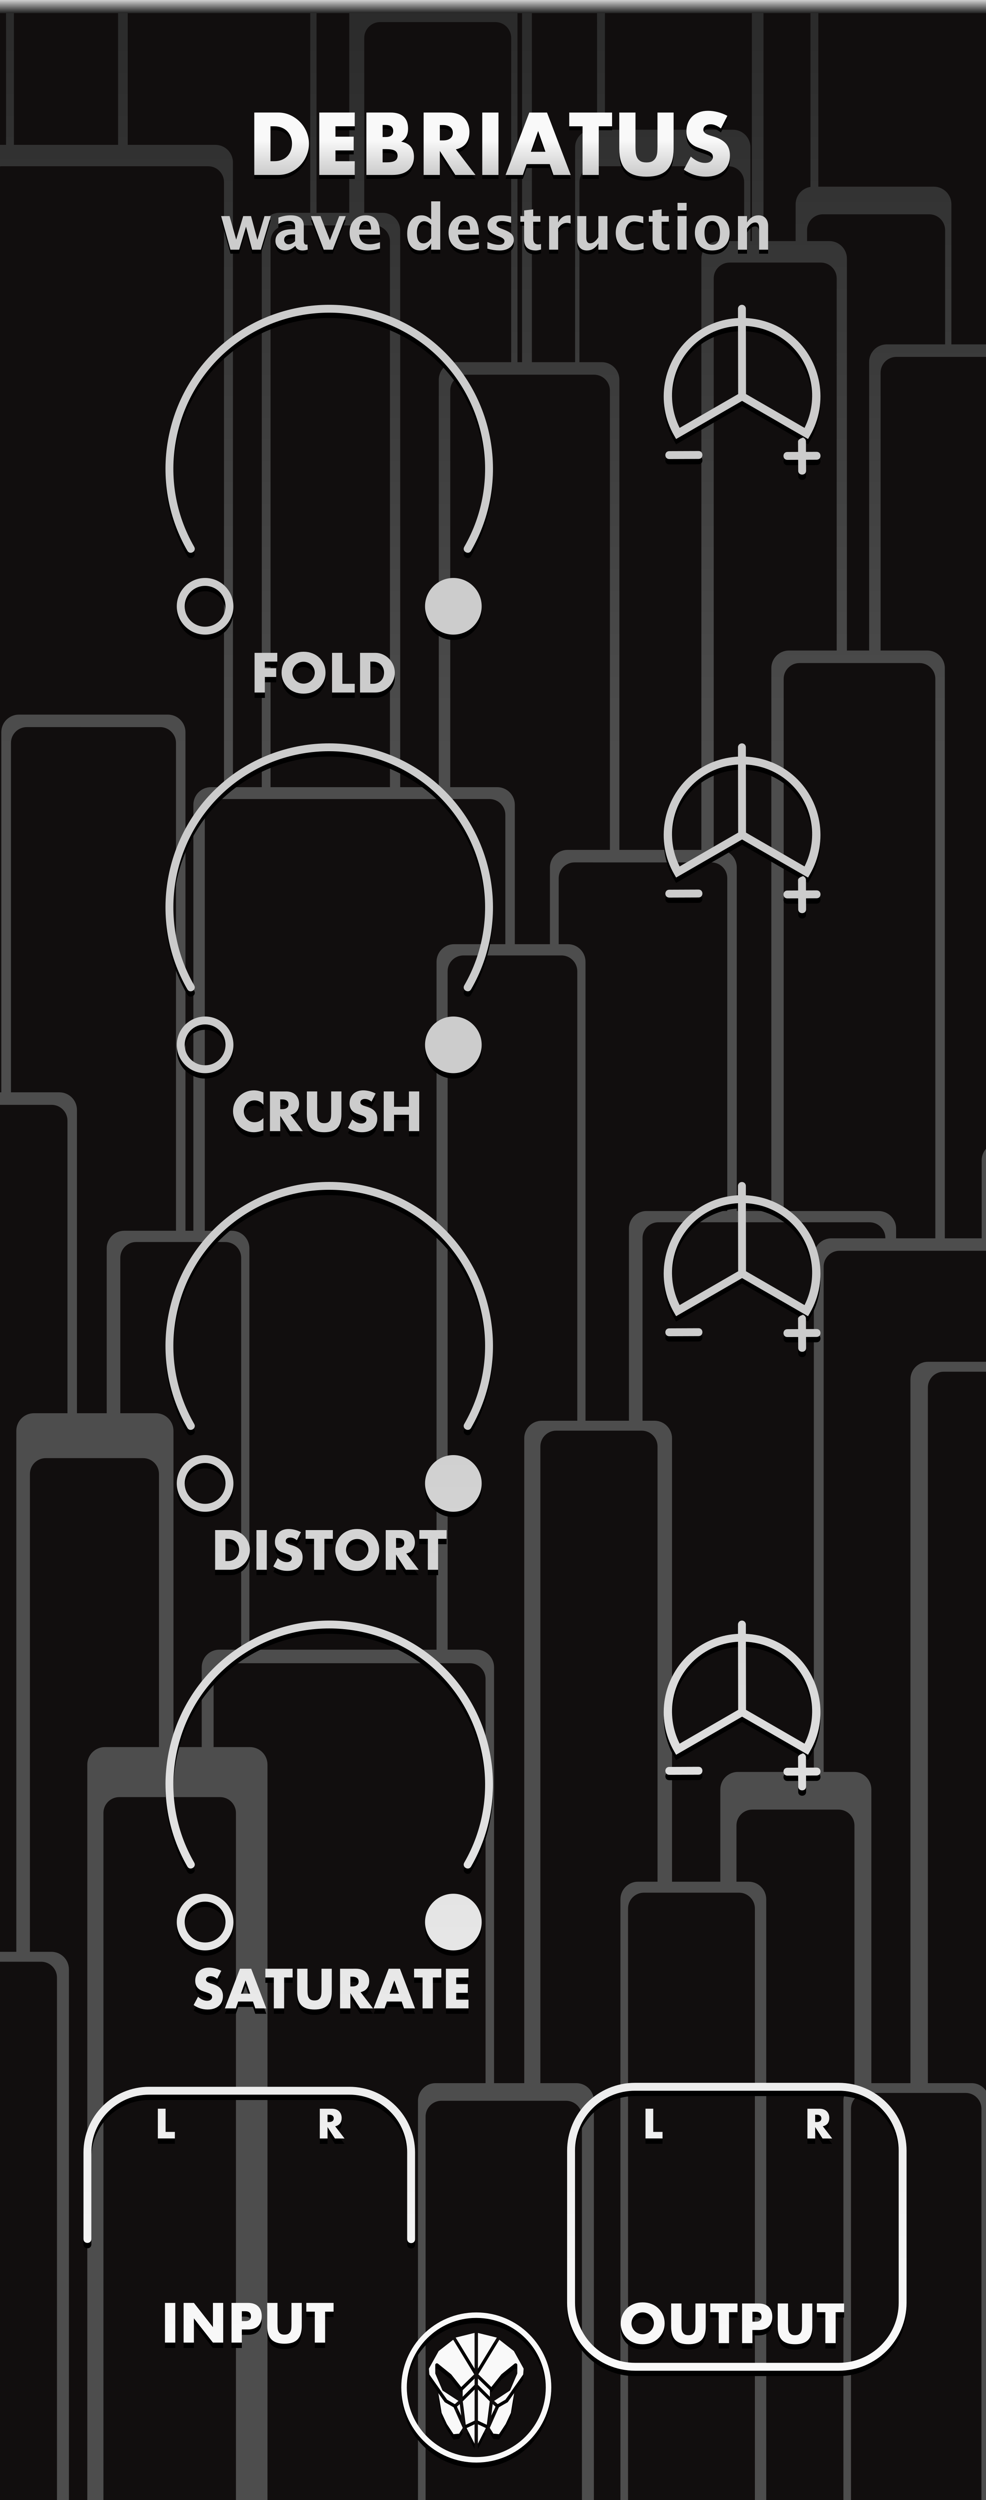 <?xml version="1.0" encoding="UTF-8" standalone="no"?>
<svg
   xmlns:dc="http://purl.org/dc/elements/1.1/"
   xmlns:cc="http://creativecommons.org/ns#"
   xmlns:rdf="http://www.w3.org/1999/02/22-rdf-syntax-ns#"
   xmlns:svg="http://www.w3.org/2000/svg"
   xmlns="http://www.w3.org/2000/svg"
   xmlns:xlink="http://www.w3.org/1999/xlink"
   xmlns:sodipodi="http://sodipodi.sourceforge.net/DTD/sodipodi-0.dtd"
   xmlns:inkscape="http://www.inkscape.org/namespaces/inkscape"
   width="150px"
   height="380px"
   version="1.1"
   xml:space="preserve"
   style="fill-rule:evenodd;clip-rule:evenodd;stroke-linecap:round;stroke-miterlimit:10;"
   id="svg175"
   sodipodi:docname="Debriatus.svg"
   inkscape:version="0.92.3 (2405546, 2018-03-11)"><sodipodi:namedview
   pagecolor="#ffffff"
   bordercolor="#666666"
   borderopacity="1"
   objecttolerance="10"
   gridtolerance="10"
   guidetolerance="10"
   inkscape:pageopacity="0"
   inkscape:pageshadow="2"
   inkscape:window-width="1920"
   inkscape:window-height="1135"
   id="namedview177"
   showgrid="false"
   inkscape:zoom="1.2421053"
   inkscape:cx="132.82114"
   inkscape:cy="195.71803"
   inkscape:window-x="0"
   inkscape:window-y="0"
   inkscape:window-maximized="1"
   inkscape:current-layer="svg175"
   inkscape:snap-global="false" />
  <defs
   id="defs22"><linearGradient
     inkscape:collect="always"
     id="linearGradient895"><stop
       style="stop-color:#cccccc;stop-opacity:1;"
       offset="0"
       id="stop891" /><stop
       style="stop-color:#f9f9f9;stop-opacity:1"
       offset="1"
       id="stop893" /></linearGradient><linearGradient
     inkscape:collect="always"
     id="linearGradient887"><stop
       style="stop-color:#cccccc;stop-opacity:1;"
       offset="0"
       id="stop883" /><stop
       style="stop-color:#f9f9f9;stop-opacity:1"
       offset="1"
       id="stop885" /></linearGradient><linearGradient
     inkscape:collect="always"
     id="linearGradient862"><stop
       style="stop-color:#2a2a2a;stop-opacity:1"
       offset="0"
       id="stop858" /><stop
       style="stop-color:#4d4d4d;stop-opacity:1"
       offset="1"
       id="stop860" /></linearGradient><linearGradient
     id="_Linear4"
     x1="0"
     y1="0"
     x2="1"
     y2="0"
     gradientUnits="userSpaceOnUse"
     gradientTransform="matrix(0,-1.885,1.885,0,56.519,1.936)">
      <stop
   offset="0"
   style="stop-color:rgb(38,38,38);stop-opacity:1"
   id="stop17" />
      <stop
   offset="1"
   style="stop-color:rgb(204,204,204);stop-opacity:1"
   id="stop19" />
    </linearGradient><linearGradient
     inkscape:collect="always"
     xlink:href="#linearGradient862"
     id="linearGradient864"
     x1="14.894"
     y1="-0.403"
     x2="14.894"
     y2="114.322"
     gradientUnits="userSpaceOnUse" /><linearGradient
     inkscape:collect="always"
     xlink:href="#linearGradient887"
     id="linearGradient889"
     x1="66.319"
     y1="26.467"
     x2="66.319"
     y2="21.234"
     gradientUnits="userSpaceOnUse" /><linearGradient
     inkscape:collect="always"
     xlink:href="#linearGradient895"
     id="linearGradient897"
     x1="55.551"
     y1="207.511"
     x2="55.551"
     y2="358.263"
     gradientUnits="userSpaceOnUse" /></defs>
  <rect
   x="0"
   y="0"
   width="150"
   height="380"
   style="fill:#110e0e;fill-opacity:1"
   id="rect24" /><path
   style="opacity:1;fill:url(#linearGradient864);fill-opacity:1;stroke:none;stroke-width:0.095;stroke-linecap:round;stroke-linejoin:bevel;stroke-miterlimit:10;stroke-dasharray:none;stroke-dashoffset:0;stroke-opacity:1;paint-order:stroke fill markers"
   d="m 8.666,380 v -79.418 c 0,-1.338 -1.076,-2.416 -2.414,-2.416 H 0 v -1.508 h 2.484 v -79.18 c 0,-1.484 1.194,-2.678 2.678,-2.678 h 5.102 v -44.457 c 0,-1.338 -1.076,-2.416 -2.414,-2.416 H 0 v -1.9 h 0.199 v -54.734 c 0,-1.484 1.194,-2.678 2.678,-2.678 H 25.535 c 1.484,0 2.68,1.194 2.68,2.678 v 75.773 h 1.203 v -64.746 c 0,-1.484 1.194,-2.678 2.678,-2.678 h 1.979 V 27.684 c 0,-1.338 -1.076,-2.416 -2.414,-2.416 H 0.203 C 0.133,25.268 0.068,25.283 0,25.289 V 22.016 H 0.92 V 0 H 2.117 V 22.016 H 17.963 V 0 h 1.469 v 22.016 h 13.326 c 1.484,0 2.678,1.194 2.678,2.678 v 94.949 h 4.389 V 35.023 c 0,-1.484 1.196,-2.678 2.68,-2.678 h 4.691 V 0 h 0.957 v 32.346 h 4.982 V 1.832 c 0,-0.713 0.279,-1.353 0.73,-1.832 h 24.127 c 0.451,0.479 0.73,1.119 0.73,1.832 v 53.217 h 0.697 V 0 h 1.498 v 55.049 h 6.574 v -32.654 c 0,-1.484 1.196,-2.68 2.68,-2.68 h 0.66 V 0 h 1.197 v 19.715 h 19.457 c 1.484,0 2.678,1.196 2.678,2.68 v 14.248 h 0.219 V 0 h 1.768 v 36.643 h 4.889 v -5.592 c 0,-1.344 0.981,-2.448 2.268,-2.645 h -0.01 V 0 h 1.197 v 28.373 h 17.562 c 1.484,0 2.68,1.194 2.68,2.678 V 52.344 H 150 v 1.9 h -13.623 c -1.338,0 -2.414,1.076 -2.414,2.414 V 98.875 h 7.094 c 1.484,0 2.678,1.196 2.678,2.68 v 86.66 h 5.607 v -11.861 c 0,-0.672 0.252,-1.277 0.658,-1.746 v 15.498 h -22.283 c -1.338,0 -2.416,1.076 -2.416,2.414 v 76.799 h 4.582 c 1.484,0 2.678,1.194 2.678,2.678 v 44.627 h 5.945 V 209.658 c 0,-1.484 1.194,-2.678 2.678,-2.678 H 150 v 1.508 h -6.43 c -1.338,0 -2.414,1.078 -2.414,2.416 v 105.719 h 6.65 c 0.911,0 1.71,0.454 2.193,1.145 V 380 h -0.691 v -59.479 c 0,-1.338 -1.078,-2.414 -2.416,-2.414 h -15.012 c -1.338,0 -2.416,1.076 -2.416,2.414 V 380 h -1.158 v -60.699 c 0,-1.131 0.695,-2.092 1.682,-2.486 v -39.355 c 0,-1.338 -1.078,-2.414 -2.416,-2.414 h -13.121 c -1.338,0 -2.414,1.076 -2.414,2.414 v 8.545 h 1.85 c 1.484,0 2.678,1.194 2.678,2.678 V 380 h -1.725 v -89.914 c 0,-1.338 -1.078,-2.414 -2.416,-2.414 H 97.961 c -1.338,0 -2.416,1.076 -2.416,2.414 V 380 h -1.158 v -91.318 c 0,-1.484 1.196,-2.678 2.68,-2.678 h 2.963 v -66.141 c 0,-1.338 -1.076,-2.414 -2.414,-2.414 H 84.623 c -1.338,0 -2.416,1.076 -2.416,2.414 v 96.76 h 5.461 c 1.484,0 2.678,1.194 2.678,2.678 V 380 h -1.816 v -58.287 c 0,-1.338 -1.078,-2.414 -2.416,-2.414 H 67.158 c -1.338,0 -2.414,1.076 -2.414,2.414 V 380 h -1.158 v -60.699 c 0,-1.484 1.194,-2.678 2.678,-2.678 h 7.605 v -61.414 c 9e-6,-1.338 -1.076,-2.414 -2.414,-2.414 H 34.91 c -1.338,0 -2.416,1.076 -2.416,2.414 v 10.334 h 5.52 c 1.484,0 2.678,1.194 2.678,2.678 V 380 H 35.893 V 275.559 c 0,-1.338 -1.078,-2.414 -2.416,-2.414 H 18.152 c -1.338,0 -2.416,1.076 -2.416,2.414 V 380 H 13.281 V 268.221 c 0,-1.484 1.196,-2.678 2.68,-2.678 h 8.221 v -41.502 c 0,-1.338 -1.076,-2.416 -2.414,-2.416 H 6.965 c -1.338,0 -2.414,1.078 -2.414,2.416 v 72.617 h 3.256 c 1.484,0 2.678,1.194 2.678,2.678 V 380 Z M 75.16,316.623 h 4.594 v -98.004 c 0,-1.484 1.194,-2.68 2.678,-2.68 h 5.391 v -68.305 c 0,-1.338 -1.078,-2.416 -2.416,-2.416 H 70.508 c -1.338,0 -2.414,1.078 -2.414,2.416 v 103.102 h 4.389 c 1.484,0 2.678,1.194 2.678,2.678 z m 27.076,-30.619 h 7.346 v -14.008 c 0,-1.484 1.194,-2.678 2.678,-2.678 h 11.549 v -78.426 c 0,-1.484 1.196,-2.678 2.68,-2.678 h 8.203 v -0.023 c 0,-1.338 -1.078,-2.416 -2.416,-2.416 h -32.115 c -1.338,0 -2.414,1.078 -2.414,2.416 v 27.748 h 1.812 c 1.484,0 2.678,1.196 2.678,2.68 z M 26.389,265.543 H 30.688 v -12.129 c 0,-1.484 1.196,-2.678 2.68,-2.678 h 3.322 v -59.545 c 0,-1.338 -1.076,-2.414 -2.414,-2.414 H 20.715 c -1.338,0 -2.414,1.076 -2.414,2.414 v 23.609 h 5.41 c 1.484,0 2.678,1.194 2.678,2.678 z M 37.939,250.736 H 66.41 V 146.188 c 0,-1.484 1.194,-2.678 2.678,-2.678 h 7.789 v -19.648 c 0,-1.338 -1.078,-2.414 -2.416,-2.414 H 33.572 c -1.338,0 -2.416,1.076 -2.416,2.414 v 63.205 h 4.105 c 1.484,0 2.678,1.196 2.678,2.68 z m 51.133,-34.797 h 6.607 v -29.195 c 0,-1.484 1.194,-2.678 2.678,-2.678 h 12.283 v -50.574 c 0,-1.338 -1.076,-2.414 -2.414,-2.414 H 87.41 c -1.338,0 -2.416,1.076 -2.416,2.414 v 10.018 h 1.4 c 1.484,0 2.678,1.194 2.678,2.678 z m -77.367,-1.139 h 4.529 v -25.055 c 0,-1.484 1.194,-2.68 2.678,-2.68 h 7.861 v -74.135 c 0,-1.338 -1.078,-2.416 -2.416,-2.416 H 4.082 c -1.338,0 -2.414,1.078 -2.414,2.416 v 53.096 h 7.359 c 1.484,0 2.678,1.194 2.678,2.678 z M 136.324,188.215 h 5.969 v -85.023 c 0,-1.338 -1.076,-2.414 -2.414,-2.414 h -18.246 c -1.338,0 -2.414,1.076 -2.414,2.414 v 80.875 h 14.426 c 1.484,0 2.68,1.194 2.68,2.678 z m -24.242,-4.148 h 5.262 v -82.512 c 0,-1.484 1.194,-2.68 2.678,-2.68 h 7.264 V 42.324 c 0,-1.338 -1.078,-2.414 -2.416,-2.414 h -13.879 c -1.338,0 -2.414,1.076 -2.414,2.414 v 86.852 h 0.828 c 1.484,0 2.678,1.196 2.678,2.68 z M 78.318,143.51 h 5.342 v -11.654 c 0,-1.484 1.196,-2.68 2.68,-2.68 h 6.445 v -69.812 c 0,-1.338 -1.078,-2.414 -2.416,-2.414 H 70.906 c -1.338,0 -2.414,1.076 -2.414,2.414 v 60.279 h 7.146 c 1.484,0 2.68,1.194 2.68,2.678 z M 94.227,129.176 H 106.701 V 39.32 c 0,-1.484 1.194,-2.678 2.678,-2.678 h 3.828 v -8.959 c 0,-1.338 -1.076,-2.416 -2.414,-2.416 H 90.564 c -1.338,0 -2.414,1.078 -2.414,2.416 v 27.365 h 3.398 c 1.484,0 2.678,1.194 2.678,2.678 z m -53.068,-9.533 H 59.326 V 36.674 c 0,-1.338 -1.076,-2.414 -2.414,-2.414 h -13.338 c -1.338,0 -2.416,1.076 -2.416,2.414 z m 19.721,0 h 5.873 V 57.727 c 0,-1.484 1.194,-2.678 2.678,-2.678 h 8.338 V 5.77 c 0,-1.338 -1.078,-2.414 -2.416,-2.414 H 57.83 c -1.338,0 -2.416,1.076 -2.416,2.414 V 32.346 h 2.787 c 1.484,0 2.678,1.194 2.678,2.678 z M 128.838,98.875 h 3.385 V 55.021 c 0,-1.484 1.196,-2.678 2.68,-2.678 h 8.877 V 34.988 c 0,-1.338 -1.078,-2.416 -2.416,-2.416 h -16.17 c -1.338,0 -2.414,1.078 -2.414,2.416 v 1.654 h 3.381 c 1.484,0 2.678,1.194 2.678,2.678 z"
   id="rect826"
   inkscape:connector-curvature="0" /><rect
   x="0"
   y="0"
   width="150"
   height="2"
   style="fill:url(#_Linear4)"
   id="rect32" /><path
   style="fill:#000000;fill-opacity:1"
   d="M 50.086 47.143 C 44.38 47.143 38.674 49.076 34.059 52.947 C 24.83 60.692 22.471 74.076 28.494 84.512 C 28.885 85.234 29.962 84.613 29.533 83.912 C 23.8 73.978 26.045 61.24 34.83 53.867 C 43.615 46.498 56.555 46.498 65.34 53.867 C 74.125 61.24 76.37 73.978 70.637 83.912 C 70.208 84.613 71.285 85.234 71.676 84.512 C 77.699 74.076 75.341 60.692 66.111 52.947 C 61.496 49.076 55.791 47.143 50.086 47.143 z M 112.859 47.143 C 112.527 47.149 112.264 47.422 112.27 47.754 L 112.271 49.162 C 109.751 49.291 107.266 50.205 105.225 51.918 C 100.806 55.626 99.675 62.03 102.557 67.023 L 102.857 67.543 L 112.893 61.75 L 122.928 67.543 L 123.229 67.023 C 126.111 62.03 124.981 55.625 120.561 51.918 C 118.509 50.196 116.006 49.281 113.471 49.16 L 113.469 47.75 C 113.473 47.412 113.197 47.138 112.859 47.143 z M 112.273 50.361 L 112.295 60.713 L 103.391 65.852 C 101.182 61.45 102.181 56.039 105.996 52.838 C 107.815 51.311 110.027 50.489 112.273 50.361 z M 113.473 50.361 C 115.733 50.482 117.96 51.302 119.789 52.838 L 119.793 52.838 C 123.608 56.039 124.605 61.45 122.395 65.852 L 113.492 60.713 L 113.473 50.361 z M 121.992 67.312 C 122.052 67.311 122.107 67.329 122.162 67.344 C 122.218 67.332 122.277 67.314 122.324 67.312 L 121.992 67.312 z M 122.162 67.344 C 121.829 67.411 121.4 67.64 121.406 67.924 L 121.416 69.506 L 119.811 69.514 C 118.98 69.486 118.985 70.749 119.816 70.713 L 121.422 70.705 L 121.432 72.334 C 121.405 73.165 122.668 73.157 122.631 72.326 L 122.623 70.701 L 124.227 70.693 C 125.028 70.689 125.022 69.488 124.221 69.492 L 122.615 69.5 L 122.607 67.916 C 122.609 67.638 122.417 67.413 122.162 67.344 z M 106.232 69.369 L 101.818 69.389 C 101.017 69.393 101.023 70.594 101.824 70.59 L 106.238 70.568 C 107.069 70.595 107.062 69.333 106.232 69.369 z M 31.201 88.662 C 28.83 88.662 26.895 90.6 26.895 92.971 C 26.895 95.342 28.83 97.273 31.201 97.273 C 33.572 97.273 35.51 95.342 35.51 92.971 C 35.51 90.6 33.572 88.662 31.201 88.662 z M 68.969 88.662 C 66.598 88.662 64.662 90.598 64.662 92.969 C 64.662 95.34 66.598 97.273 68.969 97.273 C 71.34 97.273 73.275 95.34 73.275 92.969 C 73.275 90.598 71.34 88.662 68.969 88.662 z M 31.201 89.861 C 32.923 89.861 34.307 91.248 34.307 92.971 C 34.307 94.693 32.923 96.074 31.201 96.074 C 29.478 96.074 28.096 94.693 28.096 92.971 C 28.096 91.248 29.478 89.861 31.201 89.861 z M 46.178 99.875 C 45.686 99.875 45.237 99.955 44.828 100.119 C 44.42 100.283 44.067 100.507 43.775 100.795 C 43.483 101.083 43.252 101.418 43.088 101.807 C 42.924 102.195 42.84 102.61 42.84 103.059 C 42.84 103.507 42.924 103.924 43.088 104.312 C 43.252 104.701 43.483 105.036 43.775 105.324 C 44.067 105.612 44.42 105.836 44.828 106 C 45.237 106.164 45.686 106.244 46.178 106.244 C 46.662 106.244 47.109 106.164 47.521 106 C 47.933 105.836 48.286 105.612 48.582 105.324 C 48.878 105.036 49.109 104.701 49.273 104.312 C 49.437 103.924 49.521 103.507 49.521 103.059 C 49.521 102.61 49.437 102.195 49.273 101.807 C 49.109 101.418 48.878 101.083 48.582 100.795 C 48.286 100.507 47.933 100.283 47.521 100.119 C 47.109 99.955 46.662 99.875 46.178 99.875 z M 38.727 100.043 L 38.727 106.076 L 40.295 106.076 L 40.295 103.707 L 42.016 103.707 L 42.016 102.379 L 40.295 102.379 L 40.295 101.371 L 42.184 101.371 L 42.184 100.043 L 38.727 100.043 z M 50.516 100.043 L 50.516 106.076 L 53.965 106.076 L 53.965 104.748 L 52.084 104.748 L 52.084 100.043 L 50.516 100.043 z M 54.773 100.043 L 54.773 106.076 L 57.094 106.076 C 57.51 106.076 57.898 105.992 58.258 105.828 C 58.618 105.664 58.935 105.44 59.203 105.164 C 59.471 104.888 59.682 104.563 59.834 104.199 C 59.986 103.835 60.062 103.455 60.062 103.059 C 60.062 102.658 59.986 102.274 59.83 101.91 C 59.674 101.546 59.463 101.227 59.195 100.951 C 58.926 100.675 58.61 100.455 58.25 100.291 C 57.89 100.127 57.506 100.043 57.094 100.043 L 54.773 100.043 z M 56.342 101.371 L 56.701 101.371 C 56.969 101.371 57.21 101.414 57.422 101.498 C 57.634 101.582 57.813 101.703 57.961 101.852 C 58.109 102 58.223 102.179 58.303 102.387 C 58.383 102.595 58.422 102.818 58.422 103.059 C 58.422 103.303 58.383 103.532 58.307 103.736 C 58.231 103.94 58.119 104.12 57.971 104.268 C 57.823 104.416 57.642 104.537 57.43 104.621 C 57.218 104.705 56.973 104.748 56.701 104.748 L 56.342 104.748 L 56.342 101.371 z M 46.178 101.395 C 46.406 101.395 46.626 101.436 46.83 101.52 C 47.034 101.604 47.217 101.719 47.373 101.867 C 47.529 102.015 47.654 102.191 47.746 102.395 C 47.838 102.6 47.881 102.818 47.881 103.059 C 47.881 103.299 47.838 103.52 47.746 103.725 C 47.654 103.929 47.529 104.104 47.373 104.252 C 47.217 104.4 47.034 104.516 46.83 104.6 C 46.626 104.684 46.406 104.725 46.178 104.725 C 45.95 104.725 45.729 104.684 45.525 104.6 C 45.321 104.516 45.14 104.4 44.984 104.252 C 44.828 104.104 44.709 103.929 44.617 103.725 C 44.525 103.52 44.48 103.299 44.48 103.059 C 44.48 102.818 44.525 102.6 44.617 102.395 C 44.709 102.191 44.828 102.015 44.984 101.867 C 45.14 101.719 45.321 101.604 45.525 101.52 C 45.729 101.436 45.95 101.395 46.178 101.395 z M 50.086 113.801 C 44.38 113.801 38.674 115.734 34.059 119.605 C 24.83 127.35 22.471 140.734 28.494 151.17 C 28.885 151.892 29.962 151.269 29.533 150.568 C 23.8 140.634 26.045 127.896 34.83 120.523 C 43.615 113.154 56.555 113.154 65.34 120.523 C 74.125 127.896 76.37 140.634 70.637 150.568 C 70.208 151.269 71.285 151.892 71.676 151.17 C 77.699 140.734 75.341 127.35 66.111 119.605 C 61.496 115.734 55.791 113.801 50.086 113.801 z M 112.859 113.801 C 112.527 113.807 112.264 114.078 112.27 114.41 L 112.271 115.82 C 109.751 115.949 107.266 116.861 105.225 118.574 C 100.806 122.282 99.675 128.687 102.557 133.68 L 102.857 134.199 L 112.893 128.406 L 122.928 134.199 L 123.229 133.68 C 126.111 128.687 124.981 122.281 120.561 118.574 C 118.509 116.852 116.006 115.939 113.471 115.818 L 113.469 114.406 C 113.473 114.068 113.197 113.796 112.859 113.801 z M 112.273 117.02 L 112.295 127.369 L 103.391 132.51 C 101.182 128.108 102.181 122.695 105.996 119.494 C 107.815 117.967 110.027 117.148 112.273 117.02 z M 113.473 117.02 C 115.733 117.141 117.96 117.958 119.789 119.494 L 119.793 119.494 C 123.608 122.695 124.605 128.108 122.395 132.51 L 113.492 127.369 L 113.473 117.02 z M 121.992 133.971 C 122.051 133.969 122.105 133.986 122.158 134 C 122.215 133.988 122.276 133.972 122.324 133.971 L 121.992 133.971 z M 122.158 134 C 121.826 134.069 121.4 134.298 121.406 134.58 L 121.416 136.162 L 119.811 136.172 C 118.98 136.144 118.985 137.405 119.816 137.369 L 121.422 137.361 L 121.432 138.99 C 121.405 139.821 122.668 139.813 122.631 138.982 L 122.623 137.357 L 124.227 137.35 C 125.028 137.346 125.022 136.144 124.221 136.148 L 122.615 136.156 L 122.607 134.572 C 122.609 134.293 122.415 134.068 122.158 134 z M 106.232 136.025 L 101.818 136.047 C 101.017 136.051 101.023 137.25 101.824 137.246 L 106.238 137.227 C 107.069 137.254 107.062 135.989 106.232 136.025 z M 31.201 155.32 C 28.83 155.32 26.895 157.256 26.895 159.627 C 26.895 161.998 28.83 163.932 31.201 163.932 C 33.572 163.932 35.51 161.998 35.51 159.627 C 35.51 157.256 33.572 155.32 31.201 155.32 z M 68.969 155.32 C 66.598 155.32 64.662 157.254 64.662 159.625 C 64.662 161.996 66.598 163.932 68.969 163.932 C 71.34 163.932 73.275 161.996 73.275 159.625 C 73.275 157.254 71.34 155.32 68.969 155.32 z M 31.201 156.52 C 32.923 156.52 34.307 157.904 34.307 159.627 C 34.307 161.349 32.923 162.732 31.201 162.732 C 29.478 162.732 28.096 161.349 28.096 159.627 C 28.096 157.904 29.478 156.52 31.201 156.52 z M 38.631 166.539 C 38.211 166.539 37.806 166.619 37.422 166.775 C 37.038 166.931 36.702 167.153 36.41 167.434 C 36.118 167.714 35.887 168.045 35.715 168.434 C 35.543 168.822 35.453 169.247 35.453 169.711 C 35.453 170.175 35.543 170.6 35.719 170.992 C 35.895 171.384 36.126 171.728 36.418 172.012 C 36.71 172.296 37.046 172.52 37.426 172.676 C 37.806 172.832 38.207 172.91 38.623 172.91 C 38.827 172.91 39.032 172.892 39.24 172.852 C 39.448 172.812 39.672 172.746 39.912 172.662 L 40.072 172.605 L 40.072 170.748 C 39.672 171.176 39.219 171.391 38.719 171.391 C 38.491 171.391 38.274 171.348 38.078 171.264 C 37.882 171.18 37.711 171.056 37.562 170.908 C 37.414 170.76 37.303 170.587 37.219 170.383 C 37.135 170.179 37.094 169.959 37.094 169.719 C 37.094 169.483 37.135 169.267 37.219 169.062 C 37.303 168.857 37.415 168.683 37.559 168.535 C 37.703 168.387 37.874 168.273 38.074 168.189 C 38.274 168.104 38.491 168.062 38.727 168.062 C 39.259 168.062 39.708 168.282 40.072 168.727 L 40.072 166.854 C 39.816 166.746 39.572 166.667 39.34 166.615 C 39.108 166.563 38.871 166.539 38.631 166.539 z M 55.27 166.539 C 54.95 166.539 54.662 166.59 54.402 166.686 C 54.142 166.782 53.926 166.918 53.746 167.09 C 53.565 167.262 53.43 167.469 53.33 167.713 C 53.23 167.957 53.182 168.223 53.182 168.523 C 53.182 168.823 53.228 169.07 53.32 169.266 C 53.412 169.462 53.537 169.62 53.689 169.748 C 53.841 169.876 54.013 169.983 54.209 170.059 C 54.406 170.135 54.603 170.206 54.807 170.27 C 54.979 170.33 55.122 170.384 55.242 170.432 C 55.362 170.48 55.457 170.53 55.533 170.586 C 55.609 170.642 55.661 170.702 55.693 170.77 C 55.725 170.838 55.742 170.916 55.742 171.008 C 55.742 171.156 55.679 171.29 55.555 171.406 C 55.431 171.522 55.238 171.582 54.982 171.582 C 54.758 171.582 54.529 171.532 54.301 171.432 C 54.073 171.332 53.841 171.175 53.605 170.967 L 52.934 172.23 C 53.586 172.683 54.291 172.91 55.055 172.91 C 55.423 172.91 55.751 172.864 56.043 172.764 C 56.336 172.664 56.579 172.528 56.779 172.348 C 56.979 172.168 57.13 171.953 57.234 171.701 C 57.338 171.449 57.391 171.169 57.391 170.861 C 57.391 170.401 57.271 170.028 57.035 169.744 C 56.799 169.46 56.422 169.234 55.91 169.061 C 55.782 169.017 55.653 168.975 55.521 168.939 C 55.389 168.903 55.274 168.861 55.17 168.809 C 55.066 168.757 54.982 168.699 54.918 168.631 C 54.854 168.563 54.822 168.471 54.822 168.363 C 54.822 168.207 54.886 168.084 55.014 167.988 C 55.142 167.892 55.306 167.846 55.51 167.846 C 55.67 167.846 55.834 167.875 56.006 167.943 C 56.178 168.011 56.346 168.114 56.518 168.254 L 57.143 167.027 C 56.843 166.867 56.531 166.748 56.207 166.664 C 55.882 166.58 55.57 166.539 55.27 166.539 z M 41.064 166.707 L 41.064 172.742 L 42.633 172.742 L 42.633 170.422 L 44.131 172.742 L 46.082 172.742 L 44.186 170.27 C 44.618 170.17 44.947 169.974 45.168 169.689 C 45.388 169.405 45.498 169.032 45.498 168.572 C 45.498 168.316 45.457 168.077 45.373 167.852 C 45.289 167.628 45.17 167.434 45.006 167.262 C 44.842 167.09 44.637 166.955 44.385 166.855 C 44.133 166.755 43.843 166.707 43.506 166.707 L 41.064 166.707 z M 46.682 166.707 L 46.682 170.205 C 46.682 171.145 46.897 171.831 47.33 172.264 C 47.762 172.696 48.424 172.91 49.316 172.91 C 50.208 172.91 50.869 172.696 51.297 172.264 C 51.726 171.831 51.941 171.145 51.941 170.205 L 51.941 166.707 L 50.381 166.707 L 50.381 169.988 C 50.381 170.164 50.371 170.345 50.359 170.529 C 50.347 170.713 50.304 170.881 50.236 171.029 C 50.168 171.177 50.062 171.301 49.922 171.393 C 49.781 171.486 49.576 171.533 49.316 171.533 C 49.056 171.533 48.851 171.485 48.707 171.393 C 48.563 171.301 48.459 171.177 48.391 171.029 C 48.323 170.881 48.283 170.713 48.271 170.529 C 48.259 170.345 48.254 170.164 48.254 169.988 L 48.254 166.707 L 46.682 166.707 z M 58.375 166.707 L 58.375 172.742 L 59.943 172.742 L 59.943 170.254 L 62.209 170.254 L 62.209 172.742 L 63.777 172.742 L 63.777 166.707 L 62.209 166.707 L 62.209 169.037 L 59.943 169.037 L 59.943 166.707 L 58.375 166.707 z M 42.633 167.918 L 42.93 167.918 C 43.238 167.918 43.477 167.979 43.641 168.107 C 43.805 168.235 43.889 168.42 43.889 168.66 C 43.889 168.9 43.805 169.087 43.641 169.215 C 43.477 169.343 43.238 169.404 42.93 169.404 L 42.633 169.404 L 42.633 167.918 z M 50.086 180.461 C 44.38 180.461 38.674 182.395 34.059 186.266 C 24.83 194.011 22.471 207.392 28.494 217.828 C 28.885 218.55 29.962 217.93 29.533 217.229 C 23.8 207.295 26.045 194.557 34.83 187.184 C 43.615 179.815 56.555 179.815 65.34 187.184 C 74.125 194.557 76.37 207.295 70.637 217.229 C 70.208 217.93 71.285 218.55 71.676 217.828 C 77.699 207.392 75.341 194.011 66.111 186.266 C 61.496 182.395 55.791 180.461 50.086 180.461 z M 112.859 180.471 C 112.527 180.477 112.264 180.749 112.27 181.08 L 112.271 182.49 C 109.751 182.619 107.266 183.531 105.225 185.244 C 100.806 188.952 99.675 195.357 102.557 200.35 L 102.857 200.869 L 112.893 195.076 L 122.928 200.869 L 123.229 200.35 C 126.111 195.357 124.981 188.951 120.561 185.244 C 118.509 183.522 116.006 182.609 113.471 182.488 L 113.469 181.076 C 113.473 180.738 113.197 180.466 112.859 180.471 z M 112.273 183.689 L 112.295 194.039 L 103.391 199.18 C 101.182 194.778 102.181 189.365 105.996 186.164 C 107.815 184.637 110.027 183.817 112.273 183.689 z M 113.473 183.689 C 115.733 183.81 117.96 184.628 119.789 186.164 L 119.793 186.164 C 123.608 189.365 124.605 194.778 122.395 199.18 L 113.492 194.039 L 113.473 183.689 z M 121.992 200.641 C 122.051 200.639 122.105 200.656 122.158 200.67 C 122.215 200.658 122.276 200.642 122.324 200.641 L 121.992 200.641 z M 122.158 200.67 C 121.826 200.739 121.4 200.969 121.406 201.252 L 121.416 202.832 L 119.811 202.842 C 118.98 202.814 118.985 204.075 119.816 204.039 L 121.422 204.031 L 121.432 205.66 C 121.405 206.491 122.668 206.483 122.631 205.652 L 122.623 204.027 L 124.227 204.02 C 125.028 204.016 125.022 202.814 124.221 202.818 L 122.615 202.826 L 122.607 201.242 C 122.609 200.963 122.415 200.738 122.158 200.67 z M 106.232 202.695 L 101.818 202.717 C 101.017 202.721 101.023 203.922 101.824 203.918 L 106.238 203.896 C 107.069 203.923 107.062 202.659 106.232 202.695 z M 31.201 221.98 C 28.83 221.98 26.895 223.916 26.895 226.287 C 26.895 228.658 28.83 230.592 31.201 230.592 C 33.572 230.592 35.51 228.658 35.51 226.287 C 35.51 223.916 33.572 221.98 31.201 221.98 z M 68.969 221.98 C 66.598 221.98 64.662 223.914 64.662 226.285 C 64.662 228.656 66.598 230.592 68.969 230.592 C 71.34 230.592 73.275 228.656 73.275 226.285 C 73.275 223.914 71.34 221.98 68.969 221.98 z M 31.201 223.18 C 32.923 223.18 34.307 224.564 34.307 226.287 C 34.307 228.009 32.923 229.393 31.201 229.393 C 29.478 229.393 28.096 228.009 28.096 226.287 C 28.096 224.564 29.478 223.18 31.201 223.18 z M 43.914 233.211 C 43.594 233.211 43.307 233.258 43.047 233.355 C 42.787 233.451 42.571 233.588 42.391 233.76 C 42.21 233.932 42.075 234.139 41.975 234.383 C 41.874 234.627 41.826 234.893 41.826 235.193 C 41.826 235.493 41.873 235.74 41.965 235.936 C 42.057 236.132 42.182 236.292 42.334 236.42 C 42.486 236.548 42.658 236.653 42.854 236.729 C 43.051 236.805 43.247 236.875 43.451 236.939 C 43.623 236.999 43.767 237.054 43.887 237.102 C 44.007 237.15 44.102 237.2 44.178 237.256 C 44.254 237.312 44.306 237.371 44.338 237.439 C 44.37 237.507 44.387 237.586 44.387 237.678 C 44.387 237.826 44.323 237.96 44.199 238.076 C 44.075 238.192 43.883 238.254 43.627 238.254 C 43.403 238.254 43.173 238.202 42.945 238.102 C 42.717 238.002 42.486 237.845 42.25 237.637 L 41.578 238.9 C 42.23 239.353 42.935 239.58 43.699 239.58 C 44.067 239.58 44.395 239.534 44.688 239.434 C 44.98 239.334 45.224 239.198 45.424 239.018 C 45.624 238.838 45.775 238.623 45.879 238.371 C 45.983 238.119 46.035 237.839 46.035 237.531 C 46.035 237.071 45.916 236.698 45.68 236.414 C 45.444 236.13 45.067 235.903 44.555 235.73 C 44.427 235.686 44.298 235.645 44.166 235.609 C 44.034 235.573 43.918 235.531 43.814 235.479 C 43.71 235.427 43.627 235.369 43.562 235.301 C 43.498 235.233 43.467 235.141 43.467 235.033 C 43.467 234.877 43.53 234.754 43.658 234.658 C 43.786 234.562 43.95 234.516 44.154 234.516 C 44.314 234.516 44.478 234.545 44.65 234.613 C 44.822 234.681 44.992 234.784 45.164 234.924 L 45.787 233.697 C 45.487 233.537 45.176 233.42 44.852 233.336 C 44.527 233.252 44.214 233.211 43.914 233.211 z M 54.344 233.211 C 53.852 233.211 53.403 233.289 52.994 233.453 C 52.586 233.617 52.233 233.843 51.941 234.131 C 51.649 234.419 51.418 234.756 51.254 235.145 C 51.09 235.533 51.006 235.947 51.006 236.396 C 51.006 236.844 51.09 237.259 51.254 237.648 C 51.418 238.036 51.649 238.372 51.941 238.66 C 52.233 238.948 52.586 239.174 52.994 239.338 C 53.403 239.502 53.852 239.58 54.344 239.58 C 54.828 239.58 55.276 239.502 55.688 239.338 C 56.099 239.174 56.452 238.948 56.748 238.66 C 57.044 238.372 57.275 238.036 57.439 237.648 C 57.603 237.259 57.688 236.844 57.688 236.396 C 57.688 235.947 57.603 235.533 57.439 235.145 C 57.275 234.756 57.044 234.419 56.748 234.131 C 56.452 233.843 56.099 233.617 55.688 233.453 C 55.276 233.289 54.828 233.211 54.344 233.211 z M 32.727 233.379 L 32.727 239.412 L 35.047 239.412 C 35.463 239.412 35.851 239.328 36.211 239.164 C 36.572 239 36.888 238.778 37.156 238.502 C 37.424 238.226 37.635 237.899 37.787 237.535 C 37.939 237.171 38.016 236.792 38.016 236.396 C 38.016 235.995 37.939 235.61 37.783 235.246 C 37.627 234.882 37.416 234.561 37.148 234.285 C 36.88 234.009 36.563 233.791 36.203 233.627 C 35.842 233.463 35.46 233.379 35.047 233.379 L 32.727 233.379 z M 39.016 233.379 L 39.016 239.412 L 40.586 239.412 L 40.586 233.379 L 39.016 233.379 z M 46.492 233.379 L 46.492 234.705 L 47.779 234.705 L 47.779 239.412 L 49.35 239.412 L 49.35 234.705 L 50.637 234.705 L 50.637 233.379 L 46.492 233.379 z M 58.682 233.379 L 58.682 239.412 L 60.25 239.412 L 60.25 237.092 L 61.746 239.412 L 63.699 239.412 L 61.803 236.939 C 62.235 236.839 62.563 236.644 62.783 236.359 C 63.003 236.075 63.115 235.702 63.115 235.242 C 63.115 234.986 63.074 234.746 62.99 234.521 C 62.906 234.297 62.787 234.104 62.623 233.932 C 62.459 233.76 62.254 233.625 62.002 233.525 C 61.75 233.425 61.457 233.379 61.121 233.379 L 58.682 233.379 z M 63.795 233.379 L 63.795 234.705 L 65.084 234.705 L 65.084 239.412 L 66.652 239.412 L 66.652 234.705 L 67.941 234.705 L 67.941 233.379 L 63.795 233.379 z M 60.25 234.588 L 60.545 234.588 C 60.853 234.588 61.094 234.649 61.258 234.777 C 61.422 234.905 61.506 235.09 61.506 235.33 C 61.506 235.57 61.422 235.757 61.258 235.885 C 61.094 236.013 60.853 236.074 60.545 236.074 L 60.25 236.074 L 60.25 234.588 z M 34.295 234.705 L 34.654 234.705 C 34.923 234.705 35.163 234.752 35.375 234.836 C 35.587 234.92 35.768 235.04 35.916 235.188 C 36.064 235.335 36.176 235.517 36.256 235.725 C 36.336 235.933 36.375 236.155 36.375 236.396 C 36.375 236.64 36.336 236.866 36.26 237.07 C 36.184 237.274 36.072 237.456 35.924 237.605 C 35.776 237.753 35.595 237.871 35.383 237.955 C 35.171 238.039 34.927 238.086 34.654 238.086 L 34.295 238.086 L 34.295 234.705 z M 54.344 234.732 C 54.572 234.732 54.792 234.771 54.996 234.855 C 55.201 234.939 55.383 235.053 55.539 235.201 C 55.695 235.349 55.82 235.527 55.912 235.732 C 56.005 235.936 56.047 236.155 56.047 236.396 C 56.047 236.636 56.004 236.857 55.912 237.061 C 55.82 237.265 55.695 237.442 55.539 237.59 C 55.383 237.738 55.201 237.853 54.996 237.938 C 54.792 238.022 54.572 238.061 54.344 238.061 C 54.116 238.061 53.895 238.022 53.691 237.938 C 53.487 237.853 53.306 237.738 53.15 237.59 C 52.994 237.442 52.875 237.265 52.783 237.061 C 52.691 236.857 52.646 236.636 52.646 236.396 C 52.646 236.155 52.691 235.936 52.783 235.732 C 52.875 235.527 52.994 235.349 53.15 235.201 C 53.306 235.053 53.487 234.939 53.691 234.855 C 53.895 234.771 54.116 234.732 54.344 234.732 z M 50.086 247.131 C 44.38 247.131 38.674 249.065 34.059 252.936 C 24.83 260.681 22.471 274.062 28.494 284.498 C 28.885 285.22 29.962 284.599 29.533 283.898 C 23.8 273.964 26.045 261.227 34.83 253.854 C 43.615 246.485 56.555 246.485 65.34 253.854 C 74.125 261.227 76.37 273.964 70.637 283.898 C 70.208 284.599 71.285 285.22 71.676 284.498 C 77.699 274.062 75.341 260.681 66.111 252.936 C 61.496 249.065 55.791 247.131 50.086 247.131 z M 112.859 247.131 C 112.527 247.137 112.264 247.409 112.27 247.74 L 112.271 249.15 C 109.751 249.279 107.266 250.191 105.225 251.904 C 100.806 255.612 99.675 262.017 102.557 267.01 L 102.857 267.529 L 112.893 261.736 L 122.928 267.529 L 123.229 267.01 C 126.111 262.017 124.981 255.611 120.561 251.904 C 118.509 250.182 116.006 249.269 113.471 249.148 L 113.469 247.736 C 113.473 247.398 113.197 247.126 112.859 247.131 z M 112.273 250.35 L 112.295 260.699 L 103.391 265.84 C 101.182 261.438 102.181 256.025 105.996 252.824 C 107.815 251.297 110.027 250.478 112.273 250.35 z M 113.473 250.35 C 115.733 250.471 117.96 251.288 119.789 252.824 L 119.793 252.824 C 123.608 256.025 124.605 261.438 122.395 265.84 L 113.492 260.699 L 113.473 250.35 z M 121.992 267.301 C 122.051 267.299 122.105 267.316 122.158 267.33 C 122.215 267.318 122.276 267.302 122.324 267.301 L 121.992 267.301 z M 122.158 267.33 C 121.826 267.399 121.4 267.628 121.406 267.91 L 121.416 269.492 L 119.811 269.502 C 118.98 269.474 118.985 270.735 119.816 270.699 L 121.422 270.691 L 121.432 272.32 C 121.405 273.151 122.668 273.144 122.631 272.312 L 122.623 270.688 L 124.227 270.68 C 125.028 270.676 125.022 269.475 124.221 269.479 L 122.615 269.486 L 122.607 267.902 C 122.609 267.623 122.415 267.398 122.158 267.33 z M 106.232 269.355 L 101.818 269.377 C 101.017 269.381 101.023 270.58 101.824 270.576 L 106.238 270.557 C 107.069 270.584 107.062 269.319 106.232 269.355 z M 31.201 288.65 C 28.83 288.65 26.895 290.586 26.895 292.957 C 26.895 295.328 28.83 297.262 31.201 297.262 C 33.572 297.262 35.51 295.328 35.51 292.957 C 35.51 290.586 33.572 288.65 31.201 288.65 z M 68.969 288.65 C 66.598 288.65 64.662 290.584 64.662 292.955 C 64.662 295.326 66.598 297.262 68.969 297.262 C 71.34 297.262 73.275 295.326 73.275 292.955 C 73.275 290.584 71.34 288.65 68.969 288.65 z M 31.201 289.85 C 32.923 289.85 34.307 291.234 34.307 292.957 C 34.307 294.679 32.923 296.062 31.201 296.062 C 29.478 296.062 28.096 294.679 28.096 292.957 C 28.096 291.234 29.478 289.85 31.201 289.85 z M 31.791 299.881 C 31.471 299.881 31.182 299.927 30.922 300.023 C 30.662 300.119 30.446 300.256 30.266 300.428 C 30.086 300.6 29.95 300.809 29.85 301.053 C 29.75 301.297 29.701 301.563 29.701 301.863 C 29.701 302.163 29.75 302.409 29.842 302.605 C 29.934 302.801 30.059 302.962 30.211 303.09 C 30.363 303.218 30.534 303.322 30.73 303.398 C 30.927 303.474 31.122 303.545 31.326 303.609 C 31.498 303.669 31.644 303.722 31.764 303.77 C 31.884 303.818 31.979 303.87 32.055 303.926 C 32.131 303.982 32.183 304.041 32.215 304.109 C 32.247 304.177 32.264 304.254 32.264 304.346 C 32.264 304.494 32.198 304.628 32.074 304.744 C 31.95 304.86 31.758 304.922 31.502 304.922 C 31.278 304.922 31.05 304.87 30.822 304.77 C 30.594 304.67 30.363 304.515 30.127 304.307 L 29.453 305.568 C 30.105 306.021 30.81 306.248 31.574 306.248 C 31.942 306.248 32.27 306.204 32.562 306.104 C 32.855 306.004 33.099 305.866 33.299 305.686 C 33.499 305.506 33.652 305.295 33.756 305.043 C 33.86 304.791 33.912 304.507 33.912 304.199 C 33.912 303.739 33.791 303.37 33.555 303.086 C 33.319 302.802 32.944 302.572 32.432 302.4 C 32.304 302.356 32.175 302.315 32.043 302.279 C 31.911 302.243 31.795 302.2 31.691 302.148 C 31.587 302.096 31.503 302.037 31.439 301.969 C 31.374 301.901 31.342 301.811 31.342 301.703 C 31.342 301.547 31.407 301.422 31.535 301.326 C 31.663 301.23 31.827 301.186 32.031 301.186 C 32.191 301.186 32.355 301.215 32.527 301.283 C 32.699 301.351 32.867 301.454 33.039 301.594 L 33.664 300.367 C 33.364 300.207 33.051 300.088 32.727 300.004 C 32.402 299.92 32.091 299.881 31.791 299.881 z M 36.504 300.049 L 34.207 306.08 L 35.881 306.08 L 36.24 305.033 L 38.482 305.033 L 38.842 306.08 L 40.514 306.08 L 38.217 300.049 L 36.504 300.049 z M 40.371 300.049 L 40.371 301.377 L 41.658 301.377 L 41.658 306.08 L 43.227 306.08 L 43.227 301.377 L 44.516 301.377 L 44.516 300.049 L 40.371 300.049 z M 45.213 300.049 L 45.213 303.545 C 45.213 304.485 45.429 305.17 45.861 305.602 C 46.294 306.034 46.953 306.248 47.846 306.248 C 48.738 306.248 49.398 306.034 49.826 305.602 C 50.254 305.169 50.471 304.485 50.471 303.545 L 50.471 300.049 L 48.91 300.049 L 48.91 303.328 C 48.91 303.504 48.903 303.683 48.891 303.867 C 48.879 304.051 48.834 304.219 48.766 304.367 C 48.698 304.515 48.589 304.64 48.449 304.732 C 48.309 304.825 48.106 304.873 47.846 304.873 C 47.586 304.873 47.38 304.824 47.236 304.732 C 47.092 304.64 46.99 304.515 46.922 304.367 C 46.854 304.219 46.813 304.051 46.801 303.867 C 46.789 303.683 46.781 303.504 46.781 303.328 L 46.781 300.049 L 45.213 300.049 z M 51.734 300.049 L 51.734 306.08 L 53.303 306.08 L 53.303 303.762 L 54.801 306.08 L 56.754 306.08 L 54.855 303.609 C 55.288 303.509 55.616 303.312 55.836 303.027 C 56.056 302.743 56.168 302.37 56.168 301.91 C 56.168 301.654 56.129 301.417 56.045 301.193 C 55.961 300.968 55.84 300.772 55.676 300.6 C 55.512 300.428 55.309 300.294 55.057 300.193 C 54.805 300.093 54.512 300.049 54.176 300.049 L 51.734 300.049 z M 59.131 300.049 L 56.834 306.08 L 58.506 306.08 L 58.865 305.033 L 61.107 305.033 L 61.467 306.08 L 63.141 306.08 L 60.844 300.049 L 59.131 300.049 z M 62.996 300.049 L 62.996 301.377 L 64.285 301.377 L 64.285 306.08 L 65.854 306.08 L 65.854 301.377 L 67.141 301.377 L 67.141 300.049 L 62.996 300.049 z M 67.838 300.049 L 67.838 306.08 L 71.271 306.08 L 71.271 304.754 L 69.406 304.754 L 69.406 303.713 L 71.168 303.713 L 71.168 302.385 L 69.406 302.385 L 69.406 301.377 L 71.271 301.377 L 71.271 300.049 L 67.838 300.049 z M 53.303 301.256 L 53.6 301.256 C 53.908 301.256 54.148 301.319 54.312 301.447 C 54.477 301.575 54.561 301.758 54.561 301.998 C 54.561 302.238 54.477 302.425 54.312 302.553 C 54.148 302.681 53.908 302.744 53.6 302.744 L 53.303 302.744 L 53.303 301.256 z M 37.361 301.83 L 38.064 303.842 L 36.656 303.842 L 37.361 301.83 z M 59.986 301.83 L 60.691 303.842 L 59.281 303.842 L 59.986 301.83 z M 96.6 317.391 C 90.915 317.391 86.275 322.026 86.275 327.711 L 86.275 350.826 C 86.275 356.512 90.915 361.148 96.6 361.148 L 127.594 361.148 C 133.279 361.148 137.916 356.511 137.916 350.826 L 137.916 327.711 C 137.916 322.026 133.279 317.391 127.594 317.391 L 96.6 317.391 z M 22.688 317.99 C 17.18 317.99 12.699 322.472 12.699 327.979 L 12.699 341.123 C 12.699 341.924 13.9 341.924 13.9 341.123 L 13.9 327.979 C 13.9 323.122 17.831 319.189 22.688 319.189 L 53.152 319.189 C 58.009 319.189 61.941 323.122 61.941 327.979 L 61.941 341.123 C 61.941 341.966 63.173 341.954 63.141 341.123 L 63.141 327.979 C 63.141 322.473 58.659 317.99 53.152 317.99 L 22.688 317.99 z M 96.6 318.59 L 127.594 318.59 C 132.628 318.59 136.717 322.678 136.717 327.711 L 136.717 350.826 C 136.717 355.86 132.628 359.947 127.594 359.947 L 96.6 359.947 C 91.566 359.947 87.477 355.861 87.477 350.826 L 87.477 327.711 C 87.477 322.678 91.566 318.59 96.6 318.59 z M 24.014 321.32 L 24.014 325.846 L 26.602 325.846 L 26.602 324.85 L 25.189 324.85 L 25.189 321.32 L 24.014 321.32 z M 98.199 321.32 L 98.199 325.846 L 100.789 325.846 L 100.789 324.85 L 99.377 324.85 L 99.377 321.32 L 98.199 321.32 z M 48.65 321.324 L 48.65 325.852 L 49.826 325.852 L 49.826 324.109 L 50.951 325.852 L 52.416 325.852 L 50.99 323.998 C 51.314 323.922 51.559 323.774 51.727 323.562 C 51.892 323.351 51.977 323.071 51.977 322.727 C 51.977 322.534 51.945 322.354 51.885 322.186 C 51.821 322.018 51.727 321.868 51.607 321.74 C 51.483 321.612 51.331 321.514 51.143 321.438 C 50.955 321.365 50.734 321.324 50.482 321.324 L 48.65 321.324 z M 122.832 321.324 L 122.832 325.852 L 124.01 325.852 L 124.01 324.109 L 125.135 325.852 L 126.6 325.852 L 125.174 323.998 C 125.498 323.922 125.742 323.774 125.91 323.562 C 126.075 323.351 126.158 323.071 126.158 322.727 C 126.158 322.534 126.126 322.354 126.066 322.186 C 126.002 322.018 125.909 321.868 125.789 321.74 C 125.665 321.612 125.514 321.514 125.326 321.438 C 125.138 321.365 124.918 321.324 124.666 321.324 L 122.832 321.324 z M 49.826 322.232 L 50.051 322.232 C 50.283 322.232 50.458 322.281 50.582 322.377 C 50.706 322.473 50.771 322.608 50.771 322.789 C 50.771 322.969 50.706 323.109 50.582 323.205 C 50.458 323.301 50.283 323.35 50.051 323.35 L 49.826 323.35 L 49.826 322.232 z M 124.01 322.232 L 124.234 322.232 C 124.466 322.232 124.642 322.281 124.766 322.377 C 124.89 322.473 124.953 322.608 124.953 322.789 C 124.953 322.969 124.89 323.109 124.766 323.205 C 124.642 323.301 124.466 323.35 124.234 323.35 L 124.01 323.35 L 124.01 322.232 z M 97.766 350.76 C 97.273 350.76 96.822 350.84 96.414 351.004 C 96.006 351.164 95.657 351.393 95.365 351.682 C 95.072 351.97 94.84 352.305 94.676 352.689 C 94.512 353.077 94.428 353.494 94.428 353.943 C 94.428 354.391 94.512 354.811 94.676 355.195 C 94.84 355.583 95.072 355.919 95.365 356.207 C 95.657 356.496 96.006 356.719 96.414 356.883 C 96.822 357.047 97.273 357.127 97.766 357.127 C 98.25 357.127 98.697 357.047 99.105 356.883 C 99.517 356.719 99.867 356.496 100.164 356.207 C 100.46 355.919 100.695 355.583 100.859 355.195 C 101.027 354.811 101.107 354.391 101.107 353.943 C 101.107 353.494 101.027 353.077 100.859 352.689 C 100.695 352.305 100.46 351.97 100.164 351.682 C 99.867 351.393 99.517 351.164 99.105 351.004 C 98.697 350.84 98.25 350.76 97.766 350.76 z M 25.096 350.84 L 25.096 356.875 L 26.664 356.875 L 26.664 350.84 L 25.096 350.84 z M 27.93 350.84 L 27.93 356.875 L 29.496 356.875 L 29.496 353.186 L 32.395 356.875 L 33.953 356.875 L 33.953 350.84 L 32.395 350.84 L 32.395 354.531 L 29.496 350.84 L 27.93 350.84 z M 35.221 350.84 L 35.221 356.875 L 36.789 356.875 L 36.787 354.875 L 37.717 354.875 C 38.393 354.875 38.913 354.698 39.273 354.346 C 39.634 353.994 39.814 353.497 39.814 352.857 C 39.814 352.217 39.634 351.721 39.273 351.369 C 38.913 351.016 38.393 350.84 37.717 350.84 L 35.221 350.84 z M 40.646 350.84 L 40.646 354.338 C 40.646 355.278 40.863 355.963 41.295 356.396 C 41.727 356.828 42.387 357.043 43.279 357.043 C 44.171 357.043 44.832 356.828 45.26 356.396 C 45.688 355.963 45.904 355.278 45.904 354.338 L 45.904 350.84 L 44.344 350.84 L 44.344 354.123 C 44.344 354.299 44.333 354.478 44.324 354.662 C 44.312 354.846 44.268 355.014 44.199 355.162 C 44.131 355.31 44.023 355.435 43.883 355.527 C 43.743 355.619 43.539 355.666 43.279 355.666 C 43.019 355.666 42.816 355.619 42.672 355.527 C 42.528 355.435 42.423 355.31 42.355 355.162 C 42.287 355.014 42.246 354.846 42.234 354.662 C 42.222 354.478 42.215 354.299 42.215 354.123 L 42.215 350.84 L 40.646 350.84 z M 46.6 350.84 L 46.6 352.17 L 47.889 352.17 L 47.889 356.875 L 49.457 356.875 L 49.457 352.17 L 50.744 352.17 L 50.744 350.84 L 46.6 350.84 z M 102.1 350.928 L 102.1 354.422 C 102.1 355.362 102.314 356.047 102.746 356.48 C 103.179 356.912 103.84 357.127 104.732 357.127 C 105.621 357.127 106.281 356.912 106.713 356.48 C 107.141 356.047 107.357 355.362 107.357 354.422 L 107.357 350.928 L 105.797 350.928 L 105.797 354.207 C 105.797 354.383 105.786 354.562 105.777 354.746 C 105.761 354.93 105.72 355.098 105.652 355.246 C 105.58 355.394 105.478 355.519 105.338 355.611 C 105.198 355.703 104.993 355.75 104.732 355.75 C 104.472 355.75 104.267 355.703 104.123 355.611 C 103.979 355.519 103.876 355.394 103.809 355.246 C 103.741 355.098 103.701 354.93 103.688 354.746 C 103.675 354.562 103.668 354.383 103.668 354.207 L 103.668 350.928 L 102.1 350.928 z M 108.055 350.928 L 108.055 352.254 L 109.338 352.254 L 109.338 356.959 L 110.906 356.959 L 110.906 352.254 L 112.195 352.254 L 112.195 350.928 L 108.055 350.928 z M 112.893 350.928 L 112.893 356.959 L 114.461 356.959 L 114.461 354.959 L 115.389 354.959 C 116.065 354.959 116.585 354.782 116.945 354.43 C 117.306 354.078 117.486 353.581 117.486 352.941 C 117.486 352.301 117.306 351.809 116.945 351.457 C 116.585 351.104 116.065 350.928 115.389 350.928 L 112.893 350.928 z M 118.314 350.928 L 118.314 354.422 C 118.314 355.362 118.531 356.047 118.963 356.48 C 119.396 356.912 120.059 357.127 120.947 357.127 C 121.84 357.127 122.5 356.912 122.928 356.48 C 123.356 356.047 123.572 355.362 123.572 354.422 L 123.572 350.928 L 122.012 350.928 L 122.012 354.207 C 122.012 354.383 122 354.562 121.99 354.746 C 121.978 354.93 121.933 355.098 121.865 355.246 C 121.797 355.394 121.691 355.519 121.551 355.611 C 121.411 355.703 121.209 355.75 120.945 355.75 C 120.685 355.75 120.484 355.703 120.34 355.611 C 120.196 355.519 120.089 355.394 120.021 355.246 C 119.957 355.098 119.916 354.93 119.9 354.746 C 119.888 354.562 119.881 354.383 119.881 354.207 L 119.881 350.928 L 118.314 350.928 z M 124.27 350.928 L 124.27 352.254 L 125.557 352.254 L 125.557 356.959 L 127.127 356.959 L 127.127 352.254 L 128.41 352.254 L 128.41 350.928 L 124.27 350.928 z M 36.789 352.105 L 37.309 352.105 C 37.885 352.105 38.174 352.357 38.174 352.857 C 38.174 353.357 37.885 353.609 37.309 353.609 L 36.789 353.609 L 36.789 352.105 z M 114.461 352.189 L 114.98 352.189 C 115.556 352.189 115.846 352.441 115.846 352.941 C 115.846 353.445 115.556 353.693 114.98 353.693 L 114.461 353.693 L 114.461 352.189 z M 97.766 352.277 C 97.994 352.277 98.21 352.322 98.418 352.402 C 98.622 352.486 98.801 352.602 98.957 352.75 C 99.117 352.902 99.242 353.077 99.33 353.277 C 99.422 353.481 99.467 353.702 99.467 353.943 C 99.467 354.183 99.422 354.407 99.33 354.607 C 99.242 354.811 99.117 354.987 98.957 355.135 C 98.801 355.287 98.622 355.398 98.418 355.482 C 98.21 355.566 97.994 355.607 97.766 355.607 C 97.533 355.607 97.317 355.566 97.113 355.482 C 96.905 355.398 96.724 355.287 96.572 355.135 C 96.416 354.987 96.293 354.811 96.205 354.607 C 96.113 354.407 96.068 354.183 96.068 353.943 C 96.068 353.702 96.113 353.481 96.205 353.277 C 96.293 353.077 96.416 352.902 96.572 352.75 C 96.724 352.602 96.905 352.486 97.113 352.402 C 97.317 352.322 97.533 352.277 97.766 352.277 z "
   id="path76" /><path
   style="fill:#000000;fill-rule:nonzero"
   d="M 107.707 17.445 C 107.205 17.445 106.75 17.521 106.344 17.672 C 105.937 17.824 105.592 18.036 105.311 18.307 C 105.03 18.58 104.81 18.907 104.656 19.289 C 104.5 19.67 104.424 20.096 104.424 20.566 C 104.424 21.035 104.498 21.423 104.645 21.729 C 104.792 22.035 104.983 22.287 105.223 22.49 C 105.461 22.691 105.734 22.854 106.041 22.975 C 106.347 23.098 106.659 23.207 106.977 23.309 C 107.246 23.4 107.474 23.484 107.662 23.559 C 107.851 23.635 108.005 23.716 108.123 23.805 C 108.24 23.893 108.323 23.989 108.373 24.094 C 108.424 24.2 108.449 24.322 108.449 24.465 C 108.449 24.7 108.351 24.91 108.154 25.096 C 107.956 25.279 107.658 25.369 107.254 25.369 C 106.903 25.369 106.547 25.293 106.186 25.133 C 105.826 24.973 105.461 24.73 105.092 24.402 L 104.033 26.391 C 105.057 27.103 106.169 27.459 107.367 27.459 C 107.947 27.459 108.465 27.381 108.922 27.227 C 109.379 27.071 109.764 26.853 110.078 26.572 C 110.392 26.292 110.633 25.954 110.797 25.559 C 110.96 25.165 111.041 24.726 111.041 24.238 C 111.041 23.518 110.853 22.933 110.48 22.484 C 110.107 22.035 109.519 21.677 108.715 21.408 C 108.514 21.341 108.309 21.28 108.104 21.221 C 107.899 21.162 107.715 21.092 107.551 21.012 C 107.387 20.932 107.254 20.838 107.154 20.729 C 107.053 20.619 107.002 20.482 107.002 20.314 C 107.002 20.071 107.104 19.874 107.305 19.723 C 107.506 19.571 107.767 19.496 108.086 19.496 C 108.338 19.496 108.596 19.549 108.863 19.654 C 109.132 19.758 109.401 19.92 109.67 20.137 L 110.65 18.213 C 110.182 17.961 109.691 17.77 109.18 17.641 C 108.668 17.511 108.177 17.445 107.707 17.445 z M 38.684 17.711 L 38.684 27.195 L 42.33 27.195 C 42.984 27.195 43.594 27.064 44.16 26.805 C 44.726 26.545 45.222 26.198 45.646 25.762 C 46.069 25.326 46.401 24.818 46.639 24.244 C 46.878 23.67 46.998 23.072 46.998 22.451 C 46.998 21.822 46.876 21.22 46.633 20.646 C 46.39 20.072 46.057 19.571 45.633 19.139 C 45.21 18.706 44.714 18.362 44.148 18.1 C 43.582 17.841 42.976 17.711 42.33 17.711 L 38.684 17.711 z M 48.57 17.711 L 48.57 27.195 L 53.967 27.195 L 53.967 25.107 L 51.035 25.107 L 51.035 23.471 L 53.805 23.471 L 53.805 21.383 L 51.035 21.383 L 51.035 19.799 L 53.967 19.799 L 53.967 17.711 L 48.57 17.711 z M 55.74 17.711 L 55.74 27.195 L 59.703 27.195 C 60.205 27.195 60.658 27.137 61.062 27.02 C 61.465 26.903 61.807 26.725 62.088 26.49 C 62.369 26.256 62.586 25.966 62.742 25.621 C 62.897 25.277 62.975 24.884 62.975 24.441 C 62.975 24.154 62.939 23.887 62.873 23.635 C 62.805 23.383 62.694 23.156 62.539 22.955 C 62.384 22.753 62.184 22.584 61.936 22.447 C 61.689 22.308 61.389 22.207 61.037 22.139 C 61.389 21.92 61.65 21.655 61.822 21.34 C 61.994 21.025 62.08 20.628 62.08 20.15 C 62.08 19.361 61.855 18.76 61.402 18.34 C 60.949 17.921 60.286 17.711 59.414 17.711 L 55.74 17.711 z M 64.445 17.711 L 64.445 27.195 L 66.91 27.195 L 66.91 23.547 L 69.264 27.195 L 72.332 27.195 L 69.352 23.309 C 70.032 23.149 70.544 22.845 70.893 22.396 C 71.241 21.947 71.414 21.363 71.414 20.641 C 71.414 20.238 71.351 19.863 71.221 19.51 C 71.091 19.158 70.898 18.847 70.643 18.578 C 70.387 18.31 70.062 18.097 69.668 17.941 C 69.273 17.787 68.812 17.711 68.283 17.711 L 64.445 17.711 z M 73.365 17.711 L 73.365 27.195 L 75.83 27.195 L 75.83 17.711 L 73.365 17.711 z M 80.523 17.711 L 76.912 27.195 L 79.541 27.195 L 80.107 25.547 L 83.631 25.547 L 84.195 27.195 L 86.824 27.195 L 83.215 17.711 L 80.523 17.711 z M 86.6 17.711 L 86.6 19.799 L 88.623 19.799 L 88.623 27.195 L 91.09 27.195 L 91.09 19.799 L 93.115 19.799 L 93.115 17.711 L 86.6 17.711 z M 94.211 17.711 L 94.211 23.207 C 94.211 24.683 94.55 25.76 95.229 26.439 C 95.909 27.118 96.948 27.459 98.348 27.459 C 99.749 27.459 100.787 27.118 101.463 26.439 C 102.138 25.76 102.475 24.683 102.475 23.207 L 102.475 17.711 L 100.021 17.711 L 100.021 22.867 C 100.021 23.144 100.011 23.428 99.99 23.717 C 99.969 24.007 99.904 24.268 99.795 24.504 C 99.687 24.739 99.52 24.928 99.297 25.076 C 99.076 25.222 98.759 25.297 98.348 25.297 C 97.937 25.297 97.618 25.222 97.391 25.076 C 97.165 24.928 97 24.739 96.895 24.504 C 96.791 24.268 96.727 24.007 96.707 23.717 C 96.686 23.428 96.676 23.144 96.676 22.867 L 96.676 17.711 L 94.211 17.711 z M 58.207 19.598 L 58.66 19.598 C 59.431 19.598 59.816 19.903 59.816 20.516 C 59.816 21.127 59.431 21.434 58.66 21.434 L 58.207 21.434 L 58.207 19.598 z M 66.91 19.609 L 67.377 19.609 C 67.863 19.609 68.235 19.709 68.496 19.91 C 68.756 20.112 68.887 20.402 68.887 20.779 C 68.887 21.156 68.756 21.447 68.496 21.648 C 68.235 21.849 67.863 21.949 67.377 21.949 L 66.91 21.949 L 66.91 19.609 z M 41.148 19.799 L 41.715 19.799 C 42.135 19.799 42.512 19.866 42.846 20 C 43.182 20.133 43.464 20.318 43.695 20.553 C 43.925 20.787 44.105 21.068 44.23 21.396 C 44.356 21.722 44.42 22.074 44.42 22.451 C 44.42 22.837 44.357 23.194 44.236 23.516 C 44.114 23.84 43.939 24.118 43.707 24.352 C 43.476 24.588 43.195 24.77 42.859 24.904 C 42.524 25.039 42.143 25.107 41.715 25.107 L 41.148 25.107 L 41.148 19.799 z M 81.867 20.516 L 82.977 23.672 L 80.762 23.672 L 81.867 20.516 z M 58.207 23.27 L 58.748 23.27 C 59.368 23.27 59.811 23.35 60.08 23.51 C 60.348 23.668 60.482 23.924 60.482 24.277 C 60.482 24.628 60.348 24.885 60.08 25.045 C 59.811 25.205 59.368 25.281 58.748 25.281 L 58.207 25.281 L 58.207 23.27 z M 65.594 31.207 L 65.594 33.965 C 65.155 33.542 64.67 33.33 64.137 33.33 C 63.47 33.33 62.937 33.585 62.541 34.094 C 62.145 34.603 61.947 35.286 61.947 36.143 C 61.947 36.931 62.123 37.55 62.473 38 C 62.825 38.45 63.308 38.676 63.922 38.676 C 64.682 38.676 65.239 38.316 65.594 37.596 L 65.594 38.559 L 66.975 38.559 L 66.975 31.207 L 65.594 31.207 z M 103.07 31.436 L 103.07 32.586 L 104.449 32.586 L 104.449 31.436 L 103.07 31.436 z M 81.115 32.428 L 79.736 32.586 L 79.736 33.447 L 79.164 33.447 L 79.164 34.309 L 79.736 34.309 L 79.736 36.998 C 79.736 38.115 80.333 38.676 81.529 38.676 C 81.718 38.676 81.977 38.627 82.307 38.531 L 82.307 37.693 C 82.143 37.736 82.001 37.76 81.883 37.76 C 81.371 37.76 81.115 37.444 81.115 36.816 L 81.115 34.309 L 82.209 34.309 L 82.209 33.447 L 81.115 33.447 L 81.115 32.428 z M 100.65 32.428 L 99.271 32.586 L 99.271 33.447 L 98.699 33.447 L 98.699 34.309 L 99.271 34.309 L 99.271 36.998 C 99.271 38.115 99.869 38.676 101.064 38.676 C 101.254 38.676 101.512 38.627 101.842 38.531 L 101.842 37.693 C 101.677 37.736 101.536 37.76 101.418 37.76 C 100.906 37.76 100.65 37.444 100.65 36.816 L 100.65 34.309 L 101.744 34.309 L 101.744 33.447 L 100.65 33.447 L 100.65 32.428 z M 44.205 33.33 C 43.594 33.33 42.977 33.448 42.352 33.684 L 42.352 34.635 C 42.901 34.331 43.444 34.178 43.98 34.178 C 44.586 34.178 44.891 34.444 44.891 34.975 L 44.891 35.439 L 44.521 35.439 C 43.681 35.439 43.033 35.592 42.582 35.898 C 42.13 36.204 41.904 36.638 41.904 37.203 C 41.904 37.638 42.045 37.993 42.324 38.266 C 42.604 38.539 42.967 38.676 43.414 38.676 C 43.938 38.676 44.431 38.454 44.891 38.01 L 44.949 38.01 C 45.11 38.454 45.473 38.676 46.039 38.676 C 46.262 38.676 46.52 38.632 46.812 38.545 L 46.779 37.771 C 46.705 37.784 46.644 37.789 46.598 37.789 C 46.34 37.789 46.211 37.589 46.211 37.189 L 46.211 34.928 C 46.211 33.864 45.543 33.33 44.205 33.33 z M 55.654 33.33 C 54.911 33.33 54.315 33.572 53.863 34.055 C 53.412 34.538 53.186 35.175 53.186 35.967 C 53.186 36.805 53.432 37.465 53.926 37.949 C 54.42 38.433 55.093 38.676 55.947 38.676 C 56.533 38.676 57.154 38.58 57.809 38.387 L 57.809 37.42 C 57.228 37.634 56.707 37.738 56.244 37.738 C 55.267 37.738 54.732 37.252 54.639 36.277 L 57.809 36.277 C 57.809 35.257 57.637 34.509 57.293 34.037 C 56.947 33.566 56.401 33.33 55.654 33.33 z M 70.699 33.33 C 69.958 33.33 69.362 33.572 68.91 34.055 C 68.459 34.538 68.232 35.175 68.232 35.967 C 68.232 36.805 68.48 37.465 68.973 37.949 C 69.467 38.433 70.139 38.676 70.992 38.676 C 71.579 38.676 72.199 38.58 72.855 38.387 L 72.855 37.42 C 72.275 37.634 71.755 37.738 71.293 37.738 C 70.315 37.738 69.778 37.252 69.686 36.277 L 72.855 36.277 C 72.855 35.257 72.684 34.509 72.34 34.037 C 71.996 33.566 71.448 33.33 70.699 33.33 z M 76.273 33.33 C 75.609 33.33 75.092 33.464 74.723 33.732 C 74.353 34.001 74.17 34.378 74.17 34.863 C 74.17 35.21 74.277 35.501 74.494 35.736 C 74.711 35.972 75.072 36.193 75.578 36.398 L 76.045 36.586 C 76.511 36.773 76.744 36.988 76.744 37.236 C 76.744 37.621 76.461 37.814 75.896 37.814 C 75.412 37.814 74.828 37.673 74.146 37.387 L 74.146 38.396 C 74.772 38.582 75.393 38.676 76.008 38.676 C 76.647 38.676 77.165 38.525 77.564 38.227 C 77.963 37.927 78.164 37.537 78.164 37.057 C 78.164 36.69 78.046 36.389 77.812 36.156 C 77.578 35.923 77.162 35.694 76.562 35.467 L 76.16 35.314 C 75.738 35.153 75.527 34.956 75.527 34.723 C 75.527 34.369 75.814 34.193 76.385 34.193 C 76.748 34.193 77.205 34.287 77.758 34.48 L 77.758 33.514 C 77.184 33.392 76.689 33.33 76.273 33.33 z M 86.543 33.33 C 85.813 33.33 85.27 33.69 84.914 34.41 L 84.912 33.447 L 83.535 33.447 L 83.535 38.559 L 84.912 38.559 L 84.912 35.314 C 85.258 34.759 85.706 34.48 86.256 34.48 C 86.423 34.48 86.604 34.518 86.799 34.588 L 86.799 33.357 C 86.716 33.339 86.63 33.33 86.543 33.33 z M 96.424 33.33 C 95.564 33.33 94.89 33.566 94.402 34.037 C 93.914 34.509 93.672 35.162 93.672 35.998 C 93.672 36.823 93.908 37.477 94.381 37.957 C 94.855 38.435 95.499 38.676 96.316 38.676 C 96.803 38.676 97.331 38.599 97.902 38.447 L 97.902 37.492 C 97.465 37.672 97.04 37.764 96.627 37.764 C 96.174 37.764 95.812 37.602 95.541 37.279 C 95.269 36.956 95.133 36.525 95.133 35.988 C 95.133 35.463 95.259 35.044 95.51 34.727 C 95.762 34.411 96.093 34.254 96.506 34.254 C 96.845 34.254 97.295 34.344 97.861 34.527 L 97.861 33.531 C 97.317 33.397 96.84 33.33 96.424 33.33 z M 108.35 33.33 C 107.537 33.33 106.895 33.57 106.422 34.047 C 105.949 34.526 105.711 35.178 105.711 36.004 C 105.711 36.82 105.946 37.468 106.416 37.951 C 106.886 38.434 107.519 38.676 108.316 38.676 C 109.152 38.676 109.807 38.438 110.281 37.963 C 110.757 37.489 110.994 36.832 110.994 35.994 C 110.994 35.174 110.757 34.526 110.283 34.047 C 109.81 33.57 109.166 33.33 108.35 33.33 z M 115.381 33.33 C 114.671 33.33 114.089 33.69 113.639 34.41 L 113.639 33.447 L 112.262 33.447 L 112.262 38.559 L 113.639 38.559 L 113.639 35.342 C 114.042 34.724 114.463 34.416 114.9 34.416 C 115.284 34.416 115.479 34.705 115.479 35.285 L 115.479 38.559 L 116.855 38.559 L 116.855 34.945 C 116.855 34.446 116.725 34.053 116.461 33.764 C 116.198 33.475 115.838 33.33 115.381 33.33 z M 33.641 33.447 L 35.061 38.559 L 36.383 38.559 L 37.426 35.053 L 38.357 38.559 L 39.68 38.559 L 41.197 33.447 L 40.238 33.447 L 39.154 37.047 L 38.189 33.447 L 36.998 33.447 L 35.928 37.027 L 34.922 33.447 L 33.641 33.447 z M 47.301 33.447 L 49.252 38.559 L 50.631 38.559 L 52.6 33.447 L 51.604 33.447 L 50.184 37.135 L 48.754 33.447 L 47.301 33.447 z M 87.814 33.447 L 87.814 37.061 C 87.814 37.56 87.946 37.953 88.211 38.242 C 88.474 38.531 88.834 38.676 89.291 38.676 C 90.004 38.676 90.584 38.316 91.031 37.596 L 91.031 38.559 L 92.41 38.559 L 92.41 33.447 L 91.031 33.447 L 91.031 36.664 C 90.628 37.282 90.208 37.59 89.773 37.59 C 89.386 37.59 89.191 37.301 89.191 36.721 L 89.191 33.447 L 87.814 33.447 z M 103.07 33.447 L 103.07 38.559 L 104.449 38.559 L 104.449 33.447 L 103.07 33.447 z M 55.611 34.193 C 56.173 34.193 56.453 34.628 56.453 35.5 L 54.619 35.5 C 54.709 34.628 55.041 34.193 55.611 34.193 z M 70.658 34.193 C 71.219 34.193 71.502 34.628 71.502 35.5 L 69.668 35.5 C 69.758 34.628 70.086 34.193 70.658 34.193 z M 108.35 34.193 C 108.716 34.193 109.005 34.353 109.215 34.676 C 109.425 34.999 109.527 35.438 109.527 35.994 C 109.527 37.207 109.133 37.814 108.342 37.814 C 107.982 37.814 107.696 37.651 107.488 37.324 C 107.28 36.998 107.178 36.56 107.178 36.004 C 107.178 35.442 107.281 34.999 107.49 34.676 C 107.7 34.353 107.987 34.193 108.35 34.193 z M 64.527 34.225 C 64.905 34.225 65.261 34.411 65.594 34.783 L 65.594 36.809 C 65.221 37.333 64.83 37.596 64.42 37.596 C 63.75 37.596 63.414 37.071 63.414 36.025 C 63.414 35.476 63.516 35.04 63.717 34.713 C 63.92 34.387 64.189 34.225 64.527 34.225 z M 44.564 36.23 L 44.891 36.23 L 44.891 37.27 C 44.552 37.584 44.221 37.738 43.898 37.738 C 43.708 37.738 43.549 37.675 43.42 37.547 C 43.292 37.418 43.227 37.258 43.227 37.068 C 43.227 36.509 43.673 36.23 44.564 36.23 z "
   id="path96" />
<path
   inkscape:connector-curvature="0"
   d="m 72.458,352.287 c -6.296,0 -11.41,5.112 -11.41,11.41 0,6.297 5.117,11.41 11.41,11.41 6.297,-3e-5 11.41,-5.116 11.41,-11.41 0,-6.296 -5.11,-11.41 -11.41,-11.41 z m 0,0.833 c 5.845,0 10.57,4.731 10.57,10.58 0,5.845 -4.729,10.57 -10.57,10.57 -5.844,0 -10.57,-4.729 -10.57,-10.57 0,-5.844 4.73,-10.58 10.57,-10.58 z m -0.263,2.28 -2.875,0.707 2.878,4.725 v -1.321 z m 0.518,0.006 -0.005,4.103 v 1.321 l 2.875,-4.717 -2.87,-0.707 z m -3.773,1.034 -2.2,1.715 -1.488,2.674 0.069,0.9 1.132,1.61 0.002,0.003 c 0.006,0.006 0.011,0.01 0.016,0.016 l 1.543,2.185 0.733,0.43 0.446,0.253 0.547,-0.488 -2.363,-1.545 c -0.041,-0.029 -0.073,-0.067 -0.091,-0.113 l -1.05,-2.457 c -0.013,-0.032 -0.02,-0.064 -0.02,-0.098 v -1.253 c -0.003,-0.154 0.132,-0.274 0.284,-0.253 0.047,0.006 0.092,0.025 0.129,0.056 l 1.988,1.604 c 0.014,0.013 0.027,0.025 0.038,0.037 l 1.511,1.908 1.975,-1.927 -3.2,-5.258 z m 7.028,0 -3.198,5.256 1.975,1.927 1.511,-1.908 c 0.011,-0.013 0.024,-0.025 0.038,-0.037 l 1.988,-1.604 c 0.037,-0.032 0.082,-0.049 0.129,-0.056 0.152,-0.019 0.287,0.1 0.284,0.253 v 1.253 c 1e-4,0.034 -0.007,0.067 -0.02,0.098 l -1.05,2.457 c -0.019,0.046 -0.051,0.085 -0.091,0.113 l -2.363,1.545 0.547,0.488 0.446,-0.253 0.733,-0.43 1.543,-2.185 c 0.005,-0.006 0.011,-0.009 0.016,-0.015 l 0.002,-0.003 1.132,-1.61 0.069,-0.9 -1.488,-2.674 -2.202,-1.715 z m -3.768,5.896 -1.813,1.771 v 0.993 l 1.813,-1.813 z m 0.508,0 v 0.951 l 1.813,1.813 v -0.993 z m 0,1.666 v 4.73 l 1.351,0.639 0.449,-3.574 -1.8,-1.795 z m -0.508,0.002 -1.798,1.793 0.449,3.574 1.349,-0.637 v -4.73 z m -5.508,0.552 0.492,3 0.79,1.692 1.019,1.543 0.851,-0.075 0.552,-0.882 -1.349,-3.041 -0.042,-0.088 -0.508,-0.297 -0.782,-0.444 c -0.034,-0.019 -0.064,-0.043 -0.087,-0.073 l -0.936,-1.334 z m 11.52,0 -0.936,1.334 c -0.023,0.032 -0.052,0.056 -0.087,0.073 l -0.782,0.444 -0.508,0.297 -0.042,0.088 -1.349,3.041 0.552,0.882 0.851,0.075 1.019,-1.543 0.79,-1.692 0.492,-3 z m -8.266,1.668 -0.428,0.379 0.122,0.278 0.519,1.093 -0.214,-1.749 z m 5.008,0 -0.214,1.749 0.519,-1.093 0.122,-0.278 -0.428,-0.379 z m -2.251,3.066 v 2.95 l 1.214,-2.38 z m -0.508,0.002 -1.212,0.568 1.212,2.376 v -2.945 z"
   style="fill:#000000;stroke-width:0.836;paint-order:normal;fill-opacity:1"
   id="path90-0" /><path
   id="path877"
   d="m 50.086,46.326 c -5.706,0 -11.412,1.934 -16.027,5.805 -9.229,7.745 -11.587,21.128 -5.564,31.564 0.391,0.722 1.468,0.101 1.039,-0.6 -5.733,-9.934 -3.488,-22.672 5.297,-30.045 8.785,-7.369 21.725,-7.369 30.51,0 8.785,7.373 11.03,20.111 5.297,30.045 -0.429,0.701 0.648,1.322 1.039,0.6 6.023,-10.436 3.666,-23.819 -5.564,-31.564 -4.615,-3.871 -10.32,-5.805 -16.025,-5.805 z m 62.773,0 c -0.332,0.006 -0.596,0.279 -0.59,0.611 l 0.002,1.408 c -2.52,0.129 -5.006,1.043 -7.047,2.756 -4.419,3.708 -5.55,10.112 -2.668,15.105 l 0.301,0.52 10.035,-5.793 10.035,5.793 0.301,-0.52 c 2.882,-4.993 1.752,-11.398 -2.668,-15.105 -2.052,-1.722 -4.555,-2.637 -7.09,-2.758 l -0.002,-1.41 c 0.004,-0.338 -0.271,-0.612 -0.609,-0.607 z m -0.586,3.219 0.021,10.352 -8.904,5.139 c -2.209,-4.402 -1.21,-9.813 2.605,-13.014 1.819,-1.527 4.031,-2.349 6.277,-2.477 z m 1.199,0 c 2.26,0.121 4.487,0.941 6.316,2.477 h 0.004 c 3.815,3.201 4.812,8.612 2.602,13.014 l -8.902,-5.139 z m 8.52,16.951 c 0.06,-0.001 0.115,0.016 0.17,0.031 0.056,-0.011 0.115,-0.03 0.162,-0.031 z m 0.17,0.031 c -0.333,0.068 -0.762,0.297 -0.756,0.58 l 0.01,1.582 -1.605,0.008 c -0.831,-0.028 -0.825,1.235 0.006,1.199 l 1.605,-0.008 0.01,1.629 c -0.027,0.831 1.236,0.823 1.199,-0.008 l -0.008,-1.625 1.604,-0.008 c 0.801,-0.004 0.795,-1.205 -0.006,-1.201 l -1.605,0.008 -0.008,-1.584 c 0.002,-0.278 -0.19,-0.503 -0.445,-0.572 z m -15.93,2.025 -4.414,0.02 c -0.801,0.004 -0.795,1.205 0.006,1.201 l 4.414,-0.021 c 0.831,0.027 0.824,-1.235 -0.006,-1.199 z M 31.201,87.846 c -2.371,0 -4.307,1.938 -4.307,4.309 0,2.371 1.936,4.303 4.307,4.303 2.371,0 4.309,-1.932 4.309,-4.303 0,-2.371 -1.938,-4.309 -4.309,-4.309 z m 37.768,0 c -2.371,0 -4.307,1.936 -4.307,4.307 0,2.371 1.936,4.305 4.307,4.305 2.371,0 4.307,-1.934 4.307,-4.305 0,-2.371 -1.936,-4.307 -4.307,-4.307 z m -37.768,1.199 c 1.722,0 3.105,1.386 3.105,3.109 0,1.722 -1.383,3.104 -3.105,3.104 -1.723,0 -3.105,-1.382 -3.105,-3.104 0,-1.723 1.382,-3.109 3.105,-3.109 z m 14.977,10.014 c -0.492,0 -0.941,0.08 -1.35,0.244 -0.408,0.164 -0.761,0.388 -1.053,0.676 -0.292,0.288 -0.523,0.623 -0.688,1.012 -0.164,0.388 -0.248,0.803 -0.248,1.252 0,0.448 0.084,0.865 0.248,1.254 0.164,0.388 0.396,0.724 0.688,1.012 0.292,0.288 0.645,0.512 1.053,0.676 0.409,0.164 0.858,0.244 1.35,0.244 0.484,0 0.932,-0.08 1.344,-0.244 0.412,-0.164 0.765,-0.388 1.061,-0.676 0.296,-0.288 0.527,-0.624 0.691,-1.012 0.164,-0.389 0.248,-0.806 0.248,-1.254 0,-0.449 -0.084,-0.864 -0.248,-1.252 -0.164,-0.389 -0.395,-0.724 -0.691,-1.012 -0.296,-0.288 -0.649,-0.512 -1.061,-0.676 -0.412,-0.164 -0.86,-0.244 -1.344,-0.244 z m -7.451,0.168 v 6.033 h 1.568 v -2.369 h 1.721 v -1.328 h -1.721 v -1.008 h 1.889 v -1.328 z m 11.789,0 v 6.033 h 3.449 v -1.328 h -1.881 v -4.705 z m 4.258,0 v 6.033 h 2.32 c 0.416,0 0.804,-0.084 1.164,-0.248 0.36,-0.164 0.677,-0.388 0.945,-0.664 0.268,-0.276 0.479,-0.601 0.631,-0.965 0.152,-0.364 0.229,-0.745 0.229,-1.141 0,-0.401 -0.076,-0.784 -0.232,-1.148 -0.156,-0.364 -0.367,-0.683 -0.635,-0.959 C 58.926,99.859 58.61,99.639 58.25,99.475 c -0.36,-0.164 -0.744,-0.248 -1.156,-0.248 z m 1.568,1.328 h 0.359 c 0.268,0 0.509,0.043 0.721,0.127 0.212,0.084 0.391,0.205 0.539,0.354 0.148,0.148 0.262,0.327 0.342,0.535 0.08,0.208 0.119,0.431 0.119,0.672 0,0.244 -0.039,0.474 -0.115,0.678 -0.076,0.204 -0.188,0.383 -0.336,0.531 -0.148,0.148 -0.329,0.27 -0.541,0.354 -0.212,0.084 -0.457,0.127 -0.729,0.127 h -0.359 z m -10.164,0.023 c 0.228,0 0.448,0.041 0.652,0.125 0.204,0.084 0.387,0.2 0.543,0.348 0.156,0.148 0.281,0.323 0.373,0.527 0.092,0.205 0.135,0.423 0.135,0.664 0,0.24 -0.043,0.461 -0.135,0.666 -0.092,0.204 -0.217,0.379 -0.373,0.527 -0.156,0.148 -0.339,0.264 -0.543,0.348 -0.204,0.084 -0.424,0.125 -0.652,0.125 -0.228,0 -0.448,-0.041 -0.652,-0.125 -0.204,-0.084 -0.385,-0.2 -0.541,-0.348 -0.156,-0.148 -0.275,-0.323 -0.367,-0.527 -0.092,-0.205 -0.137,-0.426 -0.137,-0.666 0,-0.241 0.045,-0.459 0.137,-0.664 0.092,-0.204 0.211,-0.379 0.367,-0.527 0.156,-0.148 0.337,-0.264 0.541,-0.348 0.204,-0.084 0.424,-0.125 0.652,-0.125 z m 3.908,12.406 c -5.706,0 -11.412,1.934 -16.027,5.805 -9.229,7.745 -11.587,21.128 -5.564,31.564 0.391,0.722 1.468,0.099 1.039,-0.602 -5.733,-9.934 -3.488,-22.672 5.297,-30.045 8.785,-7.369 21.725,-7.369 30.51,0 8.785,7.373 11.03,20.111 5.297,30.045 -0.429,0.701 0.648,1.324 1.039,0.602 6.023,-10.436 3.666,-23.819 -5.564,-31.564 -4.615,-3.871 -10.32,-5.805 -16.025,-5.805 z m 62.773,0 c -0.332,0.006 -0.596,0.277 -0.59,0.609 l 0.002,1.41 c -2.52,0.129 -5.006,1.041 -7.047,2.754 -4.419,3.708 -5.55,10.112 -2.668,15.105 l 0.301,0.52 10.035,-5.793 10.035,5.793 0.301,-0.52 c 2.882,-4.993 1.752,-11.398 -2.668,-15.105 -2.052,-1.722 -4.555,-2.635 -7.09,-2.756 l -0.002,-1.412 c 0.004,-0.338 -0.271,-0.61 -0.609,-0.605 z m -0.586,3.219 0.021,10.35 -8.904,5.141 c -2.209,-4.402 -1.21,-9.815 2.605,-13.016 1.819,-1.527 4.031,-2.347 6.277,-2.475 z m 1.199,0 c 2.26,0.121 4.487,0.939 6.316,2.475 h 0.004 c 3.815,3.201 4.812,8.614 2.602,13.016 l -8.902,-5.141 z m 8.52,16.951 c 0.058,-0.001 0.112,0.015 0.166,0.029 0.057,-0.012 0.118,-0.028 0.166,-0.029 z m 0.166,0.029 c -0.333,0.069 -0.758,0.298 -0.752,0.58 l 0.01,1.582 -1.605,0.01 c -0.831,-0.028 -0.825,1.233 0.006,1.197 l 1.605,-0.008 0.01,1.629 c -0.027,0.831 1.236,0.823 1.199,-0.008 l -0.008,-1.625 1.604,-0.008 c 0.801,-0.004 0.795,-1.205 -0.006,-1.201 l -1.605,0.008 -0.008,-1.584 c 0.002,-0.28 -0.192,-0.504 -0.449,-0.572 z m -15.926,2.025 -4.414,0.021 c -0.801,0.004 -0.795,1.203 0.006,1.199 l 4.414,-0.019 c 0.831,0.027 0.824,-1.237 -0.006,-1.201 z m -75.031,19.295 c -2.371,0 -4.307,1.936 -4.307,4.307 0,2.371 1.936,4.305 4.307,4.305 2.371,0 4.309,-1.934 4.309,-4.305 0,-2.371 -1.938,-4.307 -4.309,-4.307 z m 37.768,0 c -2.371,0 -4.307,1.934 -4.307,4.305 0,2.371 1.936,4.307 4.307,4.307 2.371,0 4.307,-1.936 4.307,-4.307 0,-2.371 -1.936,-4.305 -4.307,-4.305 z m -37.768,1.199 c 1.722,0 3.105,1.384 3.105,3.107 0,1.722 -1.383,3.105 -3.105,3.105 -1.723,0 -3.105,-1.383 -3.105,-3.105 0,-1.723 1.382,-3.107 3.105,-3.107 z m 7.43,10.02 c -0.42,0 -0.825,0.08 -1.209,0.236 -0.384,0.156 -0.72,0.377 -1.012,0.658 -0.292,0.28 -0.523,0.611 -0.695,1 -0.172,0.388 -0.262,0.813 -0.262,1.277 0,0.464 0.09,0.889 0.266,1.281 0.176,0.392 0.407,0.736 0.699,1.02 0.292,0.284 0.628,0.508 1.008,0.664 0.38,0.156 0.781,0.234 1.197,0.234 0.204,0 0.409,-0.019 0.617,-0.059 0.208,-0.04 0.432,-0.105 0.672,-0.189 l 0.16,-0.057 v -1.857 c -0.4,0.428 -0.854,0.643 -1.354,0.643 -0.228,0 -0.445,-0.043 -0.641,-0.127 -0.196,-0.084 -0.368,-0.207 -0.516,-0.355 -0.148,-0.148 -0.26,-0.321 -0.344,-0.525 -0.084,-0.204 -0.125,-0.424 -0.125,-0.664 0,-0.236 0.041,-0.452 0.125,-0.656 0.084,-0.205 0.196,-0.379 0.34,-0.527 0.144,-0.148 0.316,-0.262 0.516,-0.346 0.2,-0.085 0.416,-0.127 0.652,-0.127 0.532,0 0.982,0.219 1.346,0.664 v -1.873 c -0.256,-0.108 -0.5,-0.186 -0.732,-0.238 -0.232,-0.052 -0.469,-0.076 -0.709,-0.076 z m 16.639,0 c -0.32,0 -0.607,0.051 -0.867,0.146 -0.26,0.096 -0.476,0.232 -0.656,0.404 -0.181,0.172 -0.316,0.379 -0.416,0.623 -0.1,0.244 -0.148,0.511 -0.148,0.811 0,0.3 0.047,0.546 0.139,0.742 0.092,0.196 0.217,0.354 0.369,0.482 0.152,0.128 0.324,0.235 0.52,0.311 0.197,0.076 0.394,0.147 0.598,0.211 0.172,0.06 0.316,0.114 0.436,0.162 0.12,0.048 0.215,0.098 0.291,0.154 0.076,0.056 0.128,0.116 0.16,0.184 0.032,0.068 0.049,0.146 0.049,0.238 0,0.148 -0.064,0.282 -0.188,0.398 -0.124,0.116 -0.316,0.176 -0.572,0.176 -0.224,0 -0.454,-0.05 -0.682,-0.15 -0.228,-0.1 -0.459,-0.257 -0.695,-0.465 l -0.672,1.264 c 0.652,0.453 1.357,0.68 2.121,0.68 0.368,0 0.696,-0.046 0.988,-0.146 0.293,-0.1 0.536,-0.236 0.736,-0.416 0.2,-0.18 0.351,-0.394 0.455,-0.646 0.104,-0.252 0.156,-0.532 0.156,-0.84 0,-0.46 -0.119,-0.833 -0.355,-1.117 -0.236,-0.284 -0.613,-0.511 -1.125,-0.684 -0.128,-0.044 -0.257,-0.085 -0.389,-0.121 -0.132,-0.036 -0.248,-0.079 -0.352,-0.131 -0.104,-0.052 -0.188,-0.11 -0.252,-0.178 -0.064,-0.068 -0.096,-0.16 -0.096,-0.268 0,-0.156 0.063,-0.279 0.191,-0.375 0.128,-0.096 0.292,-0.143 0.496,-0.143 0.16,0 0.324,0.03 0.496,0.098 0.172,0.068 0.34,0.171 0.512,0.311 l 0.625,-1.227 c -0.3,-0.16 -0.612,-0.279 -0.936,-0.363 -0.325,-0.084 -0.637,-0.125 -0.938,-0.125 z m -14.205,0.168 v 6.035 h 1.568 v -2.32 l 1.498,2.32 h 1.951 l -1.896,-2.473 c 0.432,-0.1 0.761,-0.295 0.982,-0.58 0.22,-0.284 0.33,-0.657 0.33,-1.117 0,-0.256 -0.041,-0.496 -0.125,-0.721 -0.084,-0.224 -0.203,-0.418 -0.367,-0.59 -0.164,-0.172 -0.369,-0.306 -0.621,-0.406 -0.252,-0.1 -0.542,-0.148 -0.879,-0.148 z m 5.617,0 v 3.498 c 0,0.94 0.215,1.626 0.648,2.059 0.432,0.432 1.094,0.646 1.986,0.646 0.892,0 1.552,-0.214 1.98,-0.646 0.429,-0.433 0.645,-1.119 0.645,-2.059 v -3.498 h -1.561 v 3.281 c 0,0.176 -0.009,0.357 -0.021,0.541 -0.012,0.184 -0.055,0.352 -0.123,0.5 -0.068,0.148 -0.174,0.271 -0.314,0.363 -0.141,0.093 -0.345,0.141 -0.605,0.141 -0.26,0 -0.465,-0.049 -0.609,-0.141 -0.144,-0.092 -0.248,-0.215 -0.316,-0.363 -0.068,-0.148 -0.107,-0.316 -0.119,-0.5 -0.012,-0.184 -0.018,-0.365 -0.018,-0.541 v -3.281 z m 11.693,0 v 6.035 h 1.568 v -2.488 h 2.266 v 2.488 h 1.568 v -6.035 h -1.568 v 2.33 h -2.266 v -2.33 z m -15.742,1.211 h 0.297 c 0.308,0 0.547,0.061 0.711,0.189 0.164,0.128 0.248,0.313 0.248,0.553 0,0.24 -0.084,0.427 -0.248,0.555 -0.164,0.128 -0.403,0.189 -0.711,0.189 h -0.297 z m 7.453,12.543 c -5.706,0 -11.412,1.934 -16.027,5.805 -9.229,7.745 -11.587,21.127 -5.564,31.562 0.391,0.722 1.468,0.101 1.039,-0.6 -5.733,-9.934 -3.488,-22.672 5.297,-30.045 8.785,-7.369 21.725,-7.369 30.51,0 8.785,7.373 11.03,20.111 5.297,30.045 -0.429,0.701 0.648,1.322 1.039,0.6 6.023,-10.436 3.666,-23.817 -5.564,-31.562 -4.615,-3.871 -10.32,-5.805 -16.025,-5.805 z m 62.773,0.01 c -0.332,0.006 -0.596,0.278 -0.59,0.609 l 0.002,1.41 c -2.52,0.129 -5.006,1.041 -7.047,2.754 -4.419,3.708 -5.55,10.112 -2.668,15.105 l 0.301,0.52 10.035,-5.793 10.035,5.793 0.301,-0.52 c 2.882,-4.993 1.752,-11.398 -2.668,-15.105 -2.052,-1.722 -4.555,-2.635 -7.09,-2.756 l -0.002,-1.412 c 0.004,-0.338 -0.271,-0.61 -0.609,-0.605 z m -0.586,3.219 0.021,10.35 -8.904,5.141 c -2.209,-4.402 -1.21,-9.815 2.605,-13.016 1.819,-1.527 4.031,-2.347 6.277,-2.475 z m 1.199,0 c 2.26,0.121 4.487,0.939 6.316,2.475 h 0.004 c 3.815,3.201 4.812,8.614 2.602,13.016 l -8.902,-5.141 z m 8.52,16.951 c 0.058,-0.001 0.112,0.015 0.166,0.029 0.057,-0.012 0.118,-0.028 0.166,-0.029 z m 0.166,0.029 c -0.333,0.069 -0.758,0.3 -0.752,0.582 l 0.01,1.58 -1.605,0.01 c -0.831,-0.028 -0.825,1.233 0.006,1.197 l 1.605,-0.008 0.01,1.629 c -0.027,0.831 1.236,0.823 1.199,-0.008 l -0.008,-1.625 1.604,-0.008 c 0.801,-0.004 0.795,-1.205 -0.006,-1.201 l -1.605,0.008 -0.008,-1.584 c 0.002,-0.28 -0.192,-0.504 -0.449,-0.572 z m -15.926,2.025 -4.414,0.021 c -0.801,0.004 -0.795,1.205 0.006,1.201 l 4.414,-0.021 c 0.831,0.027 0.824,-1.237 -0.006,-1.201 z m -75.031,19.285 c -2.371,0 -4.307,1.936 -4.307,4.307 0,2.371 1.936,4.305 4.307,4.305 2.371,0 4.309,-1.934 4.309,-4.305 0,-2.371 -1.938,-4.307 -4.309,-4.307 z m 37.768,0 c -2.371,0 -4.307,1.934 -4.307,4.305 0,2.371 1.936,4.307 4.307,4.307 2.371,0 4.307,-1.936 4.307,-4.307 0,-2.371 -1.936,-4.305 -4.307,-4.305 z m -37.768,1.199 c 1.722,0 3.105,1.384 3.105,3.107 0,1.722 -1.383,3.105 -3.105,3.105 -1.723,0 -3.105,-1.383 -3.105,-3.105 0,-1.723 1.382,-3.107 3.105,-3.107 z m 12.713,10.031 c -0.32,0 -0.607,0.048 -0.867,0.145 -0.26,0.096 -0.476,0.232 -0.656,0.404 -0.181,0.172 -0.316,0.379 -0.416,0.623 -0.101,0.244 -0.148,0.511 -0.148,0.811 0,0.3 0.047,0.546 0.139,0.742 0.092,0.196 0.217,0.356 0.369,0.484 0.152,0.128 0.324,0.233 0.52,0.309 0.197,0.076 0.394,0.147 0.598,0.211 0.172,0.06 0.316,0.114 0.436,0.162 0.12,0.048 0.215,0.098 0.291,0.154 0.076,0.056 0.128,0.116 0.16,0.184 0.032,0.068 0.049,0.146 0.049,0.238 0,0.148 -0.064,0.282 -0.188,0.398 -0.124,0.116 -0.316,0.178 -0.572,0.178 -0.224,0 -0.454,-0.052 -0.682,-0.152 -0.228,-0.1 -0.459,-0.257 -0.695,-0.465 l -0.672,1.264 c 0.652,0.453 1.357,0.68 2.121,0.68 0.368,0 0.696,-0.046 0.988,-0.146 0.293,-0.1 0.536,-0.236 0.736,-0.416 0.2,-0.18 0.351,-0.394 0.455,-0.646 0.104,-0.252 0.156,-0.532 0.156,-0.84 0,-0.46 -0.119,-0.833 -0.355,-1.117 -0.236,-0.284 -0.613,-0.511 -1.125,-0.684 -0.128,-0.044 -0.257,-0.085 -0.389,-0.121 -0.132,-0.036 -0.248,-0.079 -0.352,-0.131 -0.104,-0.052 -0.188,-0.11 -0.252,-0.178 -0.064,-0.068 -0.096,-0.16 -0.096,-0.268 0,-0.156 0.063,-0.279 0.191,-0.375 0.128,-0.096 0.292,-0.143 0.496,-0.143 0.16,0 0.324,0.03 0.496,0.098 0.172,0.068 0.342,0.171 0.514,0.311 l 0.623,-1.227 c -0.3,-0.16 -0.612,-0.277 -0.936,-0.361 -0.325,-0.084 -0.637,-0.125 -0.938,-0.125 z m 10.43,0 c -0.492,0 -0.941,0.078 -1.35,0.242 -0.408,0.164 -0.761,0.39 -1.053,0.678 -0.292,0.288 -0.523,0.625 -0.688,1.014 -0.164,0.388 -0.248,0.803 -0.248,1.252 0,0.448 0.084,0.863 0.248,1.252 0.164,0.388 0.396,0.724 0.688,1.012 0.292,0.288 0.645,0.514 1.053,0.678 0.409,0.164 0.858,0.242 1.35,0.242 0.484,0 0.932,-0.078 1.344,-0.242 0.412,-0.164 0.765,-0.39 1.061,-0.678 0.296,-0.288 0.527,-0.624 0.691,-1.012 0.164,-0.389 0.248,-0.804 0.248,-1.252 0,-0.449 -0.084,-0.864 -0.248,-1.252 -0.164,-0.389 -0.395,-0.726 -0.691,-1.014 -0.296,-0.288 -0.649,-0.514 -1.061,-0.678 -0.412,-0.164 -0.86,-0.242 -1.344,-0.242 z m -21.617,0.168 v 6.033 h 2.32 c 0.416,0 0.804,-0.084 1.164,-0.248 0.361,-0.164 0.677,-0.386 0.945,-0.662 0.268,-0.276 0.479,-0.603 0.631,-0.967 0.152,-0.364 0.229,-0.743 0.229,-1.139 0,-0.401 -0.076,-0.786 -0.232,-1.15 -0.156,-0.364 -0.367,-0.685 -0.635,-0.961 -0.268,-0.276 -0.585,-0.494 -0.945,-0.658 -0.361,-0.164 -0.743,-0.248 -1.156,-0.248 z m 6.289,0 v 6.033 h 1.57 v -6.033 z m 7.477,0 v 1.326 h 1.287 v 4.707 h 1.57 v -4.707 h 1.287 v -1.326 z m 12.189,0 v 6.033 H 60.25 v -2.32 l 1.496,2.32 h 1.953 l -1.896,-2.473 c 0.432,-0.1 0.76,-0.295 0.98,-0.58 0.22,-0.284 0.332,-0.657 0.332,-1.117 0,-0.256 -0.041,-0.496 -0.125,-0.721 -0.084,-0.224 -0.203,-0.418 -0.367,-0.59 -0.164,-0.172 -0.369,-0.306 -0.621,-0.406 -0.252,-0.1 -0.545,-0.146 -0.881,-0.146 z m 5.113,0 v 1.326 h 1.289 v 4.707 h 1.568 v -4.707 h 1.289 V 232.563 Z M 60.25,233.772 h 0.295 c 0.308,0 0.549,0.061 0.713,0.189 0.164,0.128 0.248,0.313 0.248,0.553 0,0.24 -0.084,0.427 -0.248,0.555 -0.164,0.128 -0.405,0.189 -0.713,0.189 H 60.25 Z m -25.955,0.117 h 0.359 c 0.269,0 0.509,0.047 0.721,0.131 0.212,0.084 0.393,0.204 0.541,0.352 0.148,0.148 0.26,0.329 0.34,0.537 0.08,0.208 0.119,0.431 0.119,0.672 0,0.244 -0.039,0.47 -0.115,0.674 -0.076,0.204 -0.188,0.386 -0.336,0.535 -0.148,0.148 -0.329,0.266 -0.541,0.35 -0.212,0.084 -0.456,0.131 -0.729,0.131 h -0.359 z m 20.049,0.027 c 0.228,0 0.448,0.039 0.652,0.123 0.205,0.084 0.387,0.198 0.543,0.346 0.156,0.148 0.281,0.326 0.373,0.531 0.093,0.204 0.135,0.423 0.135,0.664 0,0.24 -0.043,0.46 -0.135,0.664 -0.092,0.204 -0.217,0.381 -0.373,0.529 -0.156,0.148 -0.338,0.264 -0.543,0.348 -0.204,0.084 -0.424,0.123 -0.652,0.123 -0.228,0 -0.448,-0.039 -0.652,-0.123 -0.204,-0.084 -0.385,-0.2 -0.541,-0.348 -0.156,-0.148 -0.275,-0.325 -0.367,-0.529 -0.092,-0.204 -0.137,-0.424 -0.137,-0.664 0,-0.241 0.045,-0.46 0.137,-0.664 0.092,-0.205 0.211,-0.383 0.367,-0.531 0.156,-0.148 0.337,-0.262 0.541,-0.346 0.204,-0.084 0.424,-0.123 0.652,-0.123 z m -4.258,12.398 c -5.706,0 -11.412,1.934 -16.027,5.805 -9.229,7.745 -11.587,21.127 -5.564,31.562 0.391,0.722 1.468,0.101 1.039,-0.6 -5.733,-9.934 -3.488,-22.672 5.297,-30.045 8.785,-7.369 21.725,-7.369 30.51,0 8.785,7.373 11.03,20.111 5.297,30.045 -0.429,0.701 0.648,1.322 1.039,0.6 6.023,-10.436 3.666,-23.817 -5.564,-31.562 -4.615,-3.871 -10.32,-5.805 -16.025,-5.805 z m 62.773,0 c -0.332,0.006 -0.596,0.278 -0.59,0.609 l 0.002,1.41 c -2.52,0.129 -5.006,1.041 -7.047,2.754 -4.419,3.708 -5.55,10.112 -2.668,15.105 l 0.301,0.52 10.035,-5.793 10.035,5.793 0.301,-0.52 c 2.882,-4.993 1.752,-11.398 -2.668,-15.105 -2.052,-1.722 -4.555,-2.635 -7.09,-2.756 l -0.002,-1.412 c 0.004,-0.338 -0.271,-0.61 -0.609,-0.605 z m -0.586,3.219 0.021,10.35 -8.904,5.141 c -2.209,-4.402 -1.21,-9.815 2.605,-13.016 1.819,-1.527 4.031,-2.347 6.277,-2.475 z m 1.199,0 c 2.26,0.121 4.487,0.939 6.316,2.475 h 0.004 c 3.815,3.201 4.812,8.614 2.602,13.016 l -8.902,-5.141 z m 8.52,16.951 c 0.058,-10e-4 0.112,0.015 0.166,0.029 0.057,-0.012 0.118,-0.028 0.166,-0.029 z m 0.166,0.029 c -0.333,0.069 -0.758,0.298 -0.752,0.58 l 0.01,1.582 -1.605,0.01 c -0.831,-0.028 -0.825,1.233 0.006,1.197 l 1.605,-0.008 0.01,1.629 c -0.027,0.831 1.236,0.823 1.199,-0.008 l -0.008,-1.625 1.604,-0.008 c 0.801,-0.004 0.795,-1.205 -0.006,-1.201 l -1.605,0.008 -0.008,-1.584 c 0.002,-0.28 -0.192,-0.504 -0.449,-0.572 z m -15.926,2.025 -4.414,0.021 c -0.801,0.004 -0.795,1.203 0.006,1.199 l 4.414,-0.019 c 0.831,0.027 0.824,-1.237 -0.006,-1.201 z m -75.031,19.295 c -2.371,0 -4.307,1.936 -4.307,4.307 0,2.371 1.936,4.305 4.307,4.305 2.371,0 4.309,-1.934 4.309,-4.305 0,-2.371 -1.938,-4.307 -4.309,-4.307 z m 37.768,0 c -2.371,0 -4.307,1.934 -4.307,4.305 0,2.371 1.936,4.307 4.307,4.307 2.371,0 4.307,-1.936 4.307,-4.307 0,-2.371 -1.936,-4.305 -4.307,-4.305 z m -37.768,1.199 c 1.722,0 3.105,1.384 3.105,3.107 0,1.722 -1.383,3.105 -3.105,3.105 -1.723,0 -3.105,-1.383 -3.105,-3.105 0,-1.723 1.382,-3.107 3.105,-3.107 z m 0.59,10.031 c -0.32,0 -0.609,0.047 -0.869,0.143 -0.26,0.096 -0.476,0.232 -0.656,0.404 -0.18,0.172 -0.316,0.381 -0.416,0.625 -0.1,0.244 -0.148,0.511 -0.148,0.811 0,0.3 0.049,0.546 0.141,0.742 0.092,0.196 0.217,0.356 0.369,0.484 0.152,0.128 0.324,0.233 0.52,0.309 0.197,0.076 0.392,0.147 0.596,0.211 0.172,0.06 0.318,0.112 0.438,0.16 0.12,0.048 0.215,0.1 0.291,0.156 0.076,0.056 0.128,0.116 0.16,0.184 0.032,0.068 0.049,0.144 0.049,0.236 0,0.148 -0.065,0.282 -0.189,0.398 -0.124,0.116 -0.316,0.178 -0.572,0.178 -0.224,0 -0.452,-0.052 -0.68,-0.152 -0.228,-0.1 -0.459,-0.255 -0.695,-0.463 l -0.674,1.262 c 0.652,0.453 1.357,0.68 2.121,0.68 0.368,0 0.696,-0.044 0.988,-0.145 0.293,-0.1 0.536,-0.238 0.736,-0.418 0.2,-0.18 0.353,-0.391 0.457,-0.643 0.104,-0.252 0.156,-0.536 0.156,-0.844 0,-0.46 -0.121,-0.829 -0.357,-1.113 -0.236,-0.284 -0.611,-0.514 -1.123,-0.686 -0.128,-0.044 -0.257,-0.085 -0.389,-0.121 -0.132,-0.036 -0.248,-0.079 -0.352,-0.131 -0.104,-0.052 -0.188,-0.112 -0.252,-0.18 -0.065,-0.068 -0.098,-0.158 -0.098,-0.266 0,-0.156 0.065,-0.281 0.193,-0.377 0.128,-0.096 0.292,-0.141 0.496,-0.141 0.16,0 0.324,0.03 0.496,0.098 0.172,0.068 0.34,0.171 0.512,0.311 l 0.625,-1.227 c -0.3,-0.16 -0.613,-0.279 -0.938,-0.363 -0.325,-0.084 -0.636,-0.123 -0.936,-0.123 z m 4.713,0.168 -2.297,6.031 h 1.674 l 0.359,-1.047 h 2.242 l 0.359,1.047 h 1.672 l -2.297,-6.031 z m 3.867,0 v 1.328 h 1.287 v 4.703 h 1.568 v -4.703 h 1.289 v -1.328 z m 4.842,0 v 3.496 c 0,0.94 0.216,1.625 0.648,2.057 0.433,0.432 1.091,0.646 1.984,0.646 0.892,0 1.552,-0.214 1.98,-0.646 0.428,-0.433 0.645,-1.117 0.645,-2.057 v -3.496 h -1.561 v 3.279 c 0,0.176 -0.007,0.355 -0.02,0.539 -0.012,0.184 -0.057,0.352 -0.125,0.5 -0.068,0.148 -0.176,0.273 -0.316,0.365 -0.14,0.093 -0.344,0.141 -0.604,0.141 -0.26,0 -0.465,-0.049 -0.609,-0.141 -0.144,-0.092 -0.246,-0.217 -0.314,-0.365 -0.068,-0.148 -0.109,-0.316 -0.121,-0.5 -0.012,-0.184 -0.02,-0.363 -0.02,-0.539 v -3.279 z m 6.521,0 v 6.031 h 1.568 v -2.318 l 1.498,2.318 h 1.953 l -1.898,-2.471 c 0.433,-0.1 0.76,-0.297 0.98,-0.582 0.22,-0.284 0.332,-0.657 0.332,-1.117 0,-0.256 -0.039,-0.493 -0.123,-0.717 -0.084,-0.225 -0.205,-0.422 -0.369,-0.594 -0.164,-0.172 -0.367,-0.305 -0.619,-0.406 -0.252,-0.1 -0.545,-0.145 -0.881,-0.145 z m 7.396,0 -2.297,6.031 h 1.672 l 0.359,-1.047 h 2.242 l 0.359,1.047 h 1.674 l -2.297,-6.031 z m 3.865,0 v 1.328 h 1.289 v 4.703 h 1.568 v -4.703 h 1.287 v -1.328 z m 4.842,0 v 6.031 h 3.434 v -1.326 H 69.406 v -1.041 h 1.762 v -1.328 H 69.406 v -1.008 h 1.865 v -1.328 z m -14.535,1.207 h 0.297 c 0.308,0 0.549,0.063 0.713,0.191 0.164,0.128 0.248,0.311 0.248,0.551 0,0.24 -0.084,0.427 -0.248,0.555 -0.164,0.128 -0.405,0.191 -0.713,0.191 h -0.297 z m -15.941,0.574 0.703,2.012 H 36.656 Z m 22.625,0 0.705,2.012 H 59.281 Z m 36.613,15.561 c -5.685,0 -10.324,4.636 -10.324,10.32 v 23.115 c 0,5.686 4.64,10.322 10.324,10.322 h 30.994 c 5.686,0 10.322,-4.638 10.322,-10.322 v -23.115 c 0,-5.685 -4.637,-10.32 -10.322,-10.32 z M 22.688,317.174 c -5.507,0 -9.988,4.481 -9.988,9.988 v 13.145 c 0,0.801 1.201,0.801 1.201,0 v -13.145 c 0,-4.857 3.93,-8.789 8.787,-8.789 h 30.465 c 4.857,0 8.789,3.932 8.789,8.789 v 13.145 c 0,0.843 1.231,0.831 1.199,0 v -13.145 c 0,-5.506 -4.481,-9.988 -9.988,-9.988 z m 73.912,0.6 h 30.994 c 5.034,0 9.123,4.088 9.123,9.121 v 23.115 c 0,5.033 -4.089,9.121 -9.123,9.121 H 96.6 c -5.033,0 -9.123,-4.087 -9.123,-9.121 v -23.115 c 0,-5.033 4.09,-9.121 9.123,-9.121 z M 24.014,320.504 v 4.525 h 2.588 v -0.996 h -1.412 v -3.529 z m 74.186,0 v 4.525 h 2.59 v -0.996 h -1.412 v -3.529 z m -49.549,0.004 v 4.527 h 1.176 v -1.742 l 1.125,1.742 h 1.465 l -1.426,-1.854 c 0.324,-0.076 0.568,-0.224 0.736,-0.436 0.165,-0.212 0.25,-0.492 0.25,-0.836 10e-7,-0.193 -0.032,-0.373 -0.092,-0.541 -0.064,-0.168 -0.157,-0.317 -0.277,-0.445 -0.124,-0.128 -0.277,-0.227 -0.465,-0.303 -0.188,-0.072 -0.408,-0.113 -0.66,-0.113 z m 74.182,0 v 4.527 h 1.178 v -1.742 l 1.125,1.742 h 1.465 l -1.426,-1.854 c 0.324,-0.076 0.568,-0.224 0.736,-0.436 0.165,-0.212 0.248,-0.492 0.248,-0.836 0,-0.193 -0.032,-0.373 -0.092,-0.541 -0.064,-0.168 -0.157,-0.317 -0.277,-0.445 -0.124,-0.128 -0.275,-0.227 -0.463,-0.303 -0.188,-0.072 -0.408,-0.113 -0.66,-0.113 z m -73.006,0.908 h 0.225 c 0.232,0 0.407,0.049 0.531,0.145 0.124,0.096 0.189,0.231 0.189,0.412 0,0.18 -0.065,0.32 -0.189,0.416 -0.124,0.096 -0.299,0.145 -0.531,0.145 h -0.225 z m 74.184,0 h 0.225 c 0.232,0 0.407,0.049 0.531,0.145 0.124,0.096 0.188,0.231 0.188,0.412 0,0.18 -0.064,0.32 -0.188,0.416 -0.124,0.096 -0.299,0.145 -0.531,0.145 h -0.225 z m -26.244,28.527 c -0.493,0 -0.944,0.08 -1.352,0.244 -0.408,0.16 -0.757,0.389 -1.049,0.678 -0.293,0.288 -0.525,0.624 -0.689,1.008 -0.164,0.388 -0.248,0.805 -0.248,1.254 0,0.448 0.084,0.868 0.248,1.252 0.164,0.388 0.396,0.724 0.689,1.012 0.292,0.289 0.641,0.512 1.049,0.676 0.408,0.164 0.859,0.244 1.352,0.244 0.484,0 0.932,-0.08 1.34,-0.244 0.412,-0.164 0.762,-0.387 1.059,-0.676 0.296,-0.288 0.531,-0.624 0.695,-1.012 0.168,-0.384 0.248,-0.804 0.248,-1.252 0,-0.449 -0.08,-0.866 -0.248,-1.254 -0.164,-0.384 -0.399,-0.72 -0.695,-1.008 -0.297,-0.289 -0.647,-0.518 -1.059,-0.678 -0.408,-0.164 -0.856,-0.244 -1.34,-0.244 z m -72.67,0.08 v 6.035 h 1.568 v -6.035 z m 2.834,0 v 6.035 h 1.566 v -3.689 l 2.898,3.689 h 1.559 v -6.035 h -1.559 v 3.691 l -2.898,-3.691 z m 7.291,0 v 6.035 h 1.568 l -0.002,-2 h 0.93 c 0.676,0 1.197,-0.177 1.557,-0.529 0.361,-0.352 0.541,-0.848 0.541,-1.488 0,-0.64 -0.18,-1.136 -0.541,-1.488 -0.36,-0.353 -0.881,-0.529 -1.557,-0.529 z m 5.426,0 v 3.498 c 0,0.94 0.216,1.626 0.648,2.059 0.432,0.432 1.092,0.646 1.984,0.646 0.892,0 1.552,-0.214 1.98,-0.646 0.428,-0.433 0.645,-1.119 0.645,-2.059 v -3.498 H 44.344 v 3.283 c 0,0.176 -0.011,0.355 -0.02,0.539 -0.012,0.184 -0.056,0.352 -0.125,0.5 -0.068,0.148 -0.176,0.273 -0.316,0.365 -0.14,0.092 -0.344,0.139 -0.604,0.139 -0.26,0 -0.463,-0.047 -0.607,-0.139 -0.144,-0.092 -0.248,-0.217 -0.316,-0.365 -0.068,-0.148 -0.109,-0.316 -0.121,-0.5 -0.012,-0.184 -0.02,-0.363 -0.02,-0.539 v -3.283 z m 5.953,0 v 1.33 h 1.289 v 4.705 h 1.568 v -4.705 h 1.287 v -1.33 z m 55.5,0.088 v 3.494 c 0,0.94 0.214,1.626 0.646,2.059 0.433,0.432 1.094,0.646 1.986,0.646 0.889,0 1.548,-0.214 1.98,-0.646 0.428,-0.433 0.645,-1.119 0.645,-2.059 v -3.494 h -1.561 v 3.279 c 0,0.176 -0.011,0.355 -0.019,0.539 -0.016,0.184 -0.057,0.352 -0.125,0.5 -0.072,0.148 -0.174,0.273 -0.314,0.365 -0.14,0.092 -0.344,0.139 -0.605,0.139 -0.26,0 -0.465,-0.047 -0.609,-0.139 -0.144,-0.092 -0.247,-0.217 -0.314,-0.365 -0.068,-0.148 -0.108,-0.316 -0.121,-0.5 -0.012,-0.184 -0.019,-0.363 -0.019,-0.539 v -3.279 z m 5.955,0 v 1.326 h 1.283 v 4.705 h 1.568 v -4.705 h 1.289 v -1.326 z m 4.838,0 v 6.031 h 1.568 v -2 h 0.928 c 0.676,0 1.197,-0.177 1.557,-0.529 0.361,-0.352 0.541,-0.848 0.541,-1.488 0,-0.64 -0.18,-1.132 -0.541,-1.484 -0.36,-0.353 -0.881,-0.529 -1.557,-0.529 z m 5.422,0 v 3.494 c 0,0.94 0.216,1.626 0.648,2.059 0.433,0.432 1.096,0.646 1.984,0.646 0.893,0 1.552,-0.214 1.98,-0.646 0.428,-0.433 0.645,-1.119 0.645,-2.059 v -3.494 h -1.561 v 3.279 c 0,0.176 -0.011,0.355 -0.021,0.539 -0.012,0.184 -0.057,0.352 -0.125,0.5 -0.068,0.148 -0.174,0.273 -0.314,0.365 -0.14,0.092 -0.341,0.139 -0.605,0.139 -0.26,0 -0.461,-0.047 -0.605,-0.139 -0.144,-0.092 -0.25,-0.217 -0.318,-0.365 -0.064,-0.148 -0.105,-0.316 -0.121,-0.5 -0.012,-0.184 -0.019,-0.363 -0.019,-0.539 v -3.279 z m 5.955,0 v 1.326 h 1.287 v 4.705 h 1.57 v -4.705 h 1.283 v -1.326 z m -87.48,1.178 h 0.52 c 0.576,0 0.865,0.252 0.865,0.752 0,0.5 -0.289,0.752 -0.865,0.752 h -0.52 z m 77.672,0.084 h 0.52 c 0.576,0 0.865,0.252 0.865,0.752 0,0.504 -0.289,0.752 -0.865,0.752 h -0.52 z m -16.695,0.088 c 0.228,0 0.444,0.045 0.652,0.125 0.204,0.084 0.383,0.2 0.539,0.348 0.16,0.152 0.285,0.327 0.373,0.527 0.092,0.204 0.137,0.425 0.137,0.666 0,0.24 -0.045,0.464 -0.137,0.664 -0.088,0.204 -0.213,0.379 -0.373,0.527 -0.156,0.152 -0.335,0.264 -0.539,0.348 -0.208,0.084 -0.424,0.125 -0.652,0.125 -0.233,0 -0.448,-0.041 -0.652,-0.125 -0.208,-0.084 -0.389,-0.196 -0.541,-0.348 -0.156,-0.148 -0.279,-0.323 -0.367,-0.527 -0.092,-0.2 -0.137,-0.424 -0.137,-0.664 0,-0.241 0.045,-0.462 0.137,-0.666 0.088,-0.2 0.211,-0.375 0.367,-0.527 0.152,-0.148 0.333,-0.264 0.541,-0.348 0.204,-0.08 0.419,-0.125 0.652,-0.125 z"
   style="fill:url(#linearGradient897);fill-opacity:1"
   inkscape:connector-curvature="0" /><path
   id="path879"
   style="fill:#f9f9f9;fill-opacity:1;stroke-width:0.836;paint-order:normal"
   d="m 72.458,351.471 c -6.296,0 -11.41,5.112 -11.41,11.41 0,6.297 5.117,11.41 11.41,11.41 6.297,-3e-5 11.41,-5.116 11.41,-11.41 0,-6.296 -5.11,-11.41 -11.41,-11.41 z m 0,0.833 c 5.845,0 10.57,4.731 10.57,10.58 0,5.845 -4.729,10.57 -10.57,10.57 -5.844,0 -10.57,-4.729 -10.57,-10.57 0,-5.844 4.73,-10.58 10.57,-10.58 z m -0.263,2.28 -2.875,0.707 2.878,4.725 v -1.321 z m 0.518,0.006 -0.005,4.103 v 1.321 l 2.875,-4.717 -2.87,-0.707 z m -3.773,1.034 -2.2,1.715 -1.488,2.674 0.069,0.9 1.132,1.61 0.002,0.003 c 0.006,0.006 0.011,0.01 0.016,0.016 l 1.543,2.185 0.733,0.43 0.446,0.253 0.547,-0.488 -2.363,-1.545 c -0.041,-0.029 -0.073,-0.067 -0.091,-0.113 l -1.05,-2.457 c -0.013,-0.032 -0.02,-0.064 -0.02,-0.098 v -1.253 c -0.003,-0.154 0.132,-0.274 0.284,-0.253 0.047,0.006 0.092,0.025 0.129,0.056 l 1.988,1.604 c 0.014,0.013 0.027,0.025 0.038,0.037 l 1.511,1.908 1.975,-1.927 -3.2,-5.258 z m 7.028,0 -3.198,5.256 1.975,1.927 1.511,-1.908 c 0.011,-0.013 0.024,-0.025 0.038,-0.037 l 1.988,-1.604 c 0.037,-0.032 0.082,-0.049 0.129,-0.056 0.152,-0.019 0.287,0.1 0.284,0.253 v 1.253 c 1e-4,0.034 -0.007,0.067 -0.02,0.098 l -1.05,2.457 c -0.019,0.046 -0.051,0.085 -0.091,0.113 l -2.363,1.545 0.547,0.488 0.446,-0.253 0.733,-0.43 1.543,-2.185 c 0.005,-0.006 0.011,-0.009 0.016,-0.015 l 0.002,-0.003 1.132,-1.61 0.069,-0.9 -1.488,-2.674 -2.202,-1.715 z m -3.768,5.896 -1.813,1.771 v 0.993 l 1.813,-1.813 z m 0.508,0 v 0.951 l 1.813,1.813 v -0.993 z m 0,1.666 v 4.73 l 1.351,0.639 0.449,-3.574 -1.8,-1.795 z m -0.508,0.002 -1.798,1.793 0.449,3.574 1.349,-0.637 v -4.73 z m -5.508,0.552 0.492,3 0.79,1.692 1.019,1.543 0.851,-0.075 0.552,-0.882 -1.349,-3.041 -0.042,-0.088 -0.508,-0.297 -0.782,-0.444 c -0.034,-0.019 -0.064,-0.043 -0.087,-0.073 l -0.936,-1.334 z m 11.52,0 -0.936,1.334 c -0.023,0.032 -0.052,0.056 -0.087,0.073 l -0.782,0.444 -0.508,0.297 -0.042,0.088 -1.349,3.041 0.552,0.882 0.851,0.075 1.019,-1.543 0.79,-1.692 0.492,-3 z m -8.266,1.668 -0.428,0.379 0.122,0.278 0.519,1.093 -0.214,-1.749 z m 5.008,0 -0.214,1.749 0.519,-1.093 0.122,-0.278 -0.428,-0.379 z m -2.251,3.066 v 2.95 l 1.214,-2.38 z m -0.508,0.002 -1.212,0.568 1.212,2.376 v -2.945 z"
   inkscape:connector-curvature="0" /><path
   id="path881"
   d="m 107.707,16.84 c -0.502,10e-7 -0.957,0.076 -1.363,0.227 -0.407,0.152 -0.752,0.364 -1.033,0.635 -0.281,0.273 -0.5,0.6 -0.654,0.982 -0.156,0.381 -0.232,0.807 -0.232,1.277 0,0.469 0.074,0.856 0.221,1.162 0.147,0.306 0.338,0.559 0.578,0.762 0.238,0.201 0.511,0.363 0.818,0.484 0.306,0.123 0.618,0.232 0.936,0.334 0.269,0.091 0.498,0.175 0.686,0.25 0.189,0.076 0.343,0.157 0.461,0.246 0.117,0.088 0.2,0.184 0.25,0.289 0.051,0.106 0.076,0.228 0.076,0.371 0,0.235 -0.098,0.445 -0.295,0.631 -0.198,0.183 -0.496,0.273 -0.9,0.273 -0.351,0 -0.707,-0.076 -1.068,-0.236 -0.36,-0.16 -0.725,-0.402 -1.094,-0.73 l -1.059,1.988 c 1.024,0.712 2.136,1.068 3.334,1.068 0.58,0 1.098,-0.078 1.555,-0.232 0.457,-0.156 0.842,-0.373 1.156,-0.654 0.314,-0.28 0.555,-0.619 0.719,-1.014 0.163,-0.394 0.244,-0.832 0.244,-1.32 0,-0.72 -0.188,-1.305 -0.561,-1.754 -0.373,-0.449 -0.962,-0.807 -1.766,-1.076 -0.201,-0.067 -0.406,-0.129 -0.611,-0.188 -0.205,-0.059 -0.389,-0.129 -0.553,-0.209 -0.164,-0.08 -0.296,-0.174 -0.396,-0.283 -0.101,-0.11 -0.152,-0.246 -0.152,-0.414 0,-0.243 0.102,-0.441 0.303,-0.592 0.201,-0.152 0.462,-0.227 0.781,-0.227 0.252,0 0.51,0.053 0.777,0.158 0.269,0.104 0.538,0.265 0.807,0.482 l 0.98,-1.924 c -0.468,-0.252 -0.96,-0.443 -1.471,-0.572 -0.512,-0.13 -1.003,-0.195 -1.473,-0.195 z m -69.023,0.266 v 9.484 h 3.646 c 0.654,0 1.264,-0.132 1.83,-0.391 0.566,-0.26 1.062,-0.607 1.486,-1.043 0.423,-0.436 0.754,-0.944 0.992,-1.518 0.239,-0.574 0.359,-1.172 0.359,-1.793 0,-0.629 -0.122,-1.231 -0.365,-1.805 -0.243,-0.574 -0.576,-1.076 -1,-1.508 -0.423,-0.433 -0.918,-0.777 -1.484,-1.039 -0.566,-0.259 -1.172,-0.389 -1.818,-0.389 z m 9.887,0 v 9.484 h 5.396 v -2.088 h -2.932 v -1.637 h 2.77 v -2.088 h -2.77 v -1.584 h 2.932 v -2.088 z m 7.17,0 v 9.484 h 3.963 c 0.502,0 0.955,-0.059 1.359,-0.176 0.402,-0.117 0.744,-0.294 1.025,-0.529 0.281,-0.234 0.498,-0.524 0.654,-0.869 0.155,-0.344 0.232,-0.737 0.232,-1.18 0,-0.287 -0.036,-0.555 -0.102,-0.807 -0.068,-0.252 -0.179,-0.479 -0.334,-0.68 -0.155,-0.202 -0.356,-0.371 -0.604,-0.508 -0.247,-0.139 -0.546,-0.241 -0.898,-0.309 0.352,-0.219 0.613,-0.484 0.785,-0.799 0.172,-0.315 0.258,-0.711 0.258,-1.189 0,-0.789 -0.225,-1.391 -0.678,-1.811 -0.453,-0.419 -1.116,-0.629 -1.988,-0.629 z m 8.705,0 v 9.484 h 2.465 v -3.648 l 2.354,3.648 h 3.068 l -2.98,-3.887 c 0.68,-0.16 1.192,-0.463 1.541,-0.912 0.348,-0.449 0.521,-1.034 0.521,-1.756 0,-0.403 -0.063,-0.778 -0.193,-1.131 -0.13,-0.352 -0.323,-0.663 -0.578,-0.932 -0.256,-0.268 -0.581,-0.481 -0.975,-0.637 -0.395,-0.154 -0.856,-0.23 -1.385,-0.23 z m 8.92,0 v 9.484 h 2.465 v -9.484 z m 7.158,0 -3.611,9.484 h 2.629 l 0.566,-1.648 h 3.523 l 0.564,1.648 h 2.629 l -3.609,-9.484 z m 6.076,0 v 2.088 h 2.023 v 7.396 h 2.467 v -7.396 h 2.025 v -2.088 z m 7.611,0 v 5.496 c 0,1.476 0.339,2.553 1.018,3.232 0.68,0.679 1.719,1.02 3.119,1.02 1.401,0 2.439,-0.341 3.115,-1.02 0.675,-0.679 1.012,-1.756 1.012,-3.232 v -5.496 h -2.453 v 5.156 c 0,0.277 -0.01,0.561 -0.031,0.85 -0.021,0.29 -0.086,0.551 -0.195,0.787 -0.108,0.235 -0.275,0.424 -0.498,0.572 -0.221,0.146 -0.538,0.221 -0.949,0.221 -0.411,0 -0.73,-0.075 -0.957,-0.221 -0.226,-0.148 -0.391,-0.337 -0.496,-0.572 -0.104,-0.236 -0.168,-0.497 -0.188,-0.787 -0.021,-0.289 -0.031,-0.573 -0.031,-0.85 v -5.156 z m -36.004,1.887 h 0.453 c 0.771,0 1.156,0.305 1.156,0.918 0,0.611 -0.385,0.918 -1.156,0.918 h -0.453 z m 8.703,0.012 h 0.467 c 0.486,0 0.858,0.1 1.119,0.301 0.26,0.202 0.391,0.492 0.391,0.869 0,0.377 -0.131,0.668 -0.391,0.869 -0.261,0.201 -0.633,0.301 -1.119,0.301 h -0.467 z m -25.762,0.189 h 0.566 c 0.42,0 0.797,0.067 1.131,0.201 0.336,0.133 0.619,0.318 0.85,0.553 0.23,0.234 0.41,0.516 0.535,0.844 0.126,0.326 0.189,0.678 0.189,1.055 0,0.386 -0.063,0.742 -0.184,1.064 -0.122,0.324 -0.297,0.602 -0.529,0.836 -0.231,0.236 -0.512,0.419 -0.848,0.553 -0.335,0.135 -0.717,0.203 -1.145,0.203 h -0.566 z m 40.719,0.717 1.109,3.156 h -2.215 z m -23.66,2.754 h 0.541 c 0.62,0 1.063,0.08 1.332,0.24 0.268,0.158 0.402,0.415 0.402,0.768 0,0.351 -0.134,0.608 -0.402,0.768 -0.269,0.16 -0.712,0.236 -1.332,0.236 h -0.541 z m 7.387,7.938 v 2.758 c -0.439,-0.423 -0.924,-0.635 -1.457,-0.635 -0.667,0 -1.2,0.255 -1.596,0.764 -0.396,0.509 -0.594,1.192 -0.594,2.049 0,0.788 0.175,1.407 0.525,1.857 0.352,0.45 0.835,0.676 1.449,0.676 0.76,0 1.317,-0.36 1.672,-1.08 v 0.963 h 1.381 v -7.352 z m 37.477,0.229 v 1.15 h 1.379 v -1.15 z m -21.955,0.992 -1.379,0.158 v 0.861 h -0.572 v 0.861 h 0.572 v 2.689 c 0,1.117 0.597,1.678 1.793,1.678 0.189,0 0.447,-0.049 0.777,-0.145 v -0.838 c -0.164,0.043 -0.306,0.066 -0.424,0.066 -0.512,0 -0.768,-0.315 -0.768,-0.943 v -2.508 h 1.094 v -0.861 h -1.094 z m 19.535,0 -1.379,0.158 v 0.861 h -0.572 v 0.861 h 0.572 v 2.689 c 0,1.117 0.598,1.678 1.793,1.678 0.19,0 0.447,-0.049 0.777,-0.145 v -0.838 c -0.165,0.043 -0.306,0.066 -0.424,0.066 -0.512,0 -0.768,-0.315 -0.768,-0.943 v -2.508 h 1.094 v -0.861 h -1.094 z m -56.445,0.902 c -0.611,0 -1.229,0.118 -1.854,0.354 v 0.951 c 0.549,-0.304 1.093,-0.457 1.629,-0.457 0.606,0 0.91,0.266 0.91,0.797 v 0.465 h -0.369 c -0.84,0 -1.488,0.153 -1.939,0.459 -0.452,0.306 -0.678,0.74 -0.678,1.305 0,0.435 0.141,0.789 0.42,1.062 0.28,0.273 0.643,0.41 1.09,0.41 0.524,0 1.017,-0.222 1.477,-0.666 h 0.059 c 0.161,0.444 0.524,0.666 1.09,0.666 0.223,0 0.48,-0.044 0.773,-0.131 l -0.033,-0.773 c -0.074,0.013 -0.136,0.018 -0.182,0.018 -0.258,10e-7 -0.387,-0.2 -0.387,-0.6 v -2.262 c -1e-6,-1.064 -0.668,-1.598 -2.006,-1.598 z m 11.449,0 c -0.743,0 -1.339,0.242 -1.791,0.725 -0.451,0.483 -0.678,1.12 -0.678,1.912 0,0.838 0.246,1.498 0.74,1.982 0.494,0.484 1.167,0.727 2.021,0.727 0.586,0 1.206,-0.096 1.861,-0.289 v -0.967 c -0.581,0.214 -1.101,0.318 -1.564,0.318 -0.977,0 -1.512,-0.486 -1.605,-1.461 h 3.17 c 0,-1.02 -0.172,-1.768 -0.516,-2.24 -0.346,-0.471 -0.892,-0.707 -1.639,-0.707 z m 15.045,0 c -0.741,0 -1.337,0.242 -1.789,0.725 -0.451,0.483 -0.678,1.12 -0.678,1.912 0,0.838 0.247,1.498 0.74,1.982 0.494,0.484 1.167,0.727 2.02,0.727 0.587,0 1.207,-0.096 1.863,-0.289 v -0.967 c -0.58,0.214 -1.101,0.318 -1.562,0.318 -0.978,0 -1.515,-0.486 -1.607,-1.461 h 3.17 c 0,-1.02 -0.172,-1.768 -0.516,-2.24 -0.344,-0.471 -0.892,-0.707 -1.641,-0.707 z m 5.574,0 c -0.664,0 -1.182,0.134 -1.551,0.402 -0.37,0.269 -0.553,0.646 -0.553,1.131 0,0.347 0.107,0.638 0.324,0.873 0.217,0.236 0.578,0.457 1.084,0.662 l 0.467,0.188 c 0.466,0.187 0.699,0.402 0.699,0.65 0,0.385 -0.283,0.578 -0.848,0.578 -0.484,0 -1.068,-0.142 -1.75,-0.428 v 1.01 c 0.626,0.186 1.246,0.279 1.861,0.279 0.639,0 1.158,-0.151 1.557,-0.449 0.399,-0.3 0.6,-0.69 0.6,-1.17 0,-0.367 -0.118,-0.667 -0.352,-0.9 -0.235,-0.233 -0.651,-0.462 -1.25,-0.689 l -0.402,-0.152 c -0.422,-0.161 -0.633,-0.359 -0.633,-0.592 0,-0.354 0.286,-0.529 0.857,-0.529 0.363,0 0.82,0.094 1.373,0.287 v -0.967 c -0.574,-0.122 -1.068,-0.184 -1.484,-0.184 z m 10.27,0 c -0.73,0 -1.273,0.36 -1.629,1.08 l -0.002,-0.963 h -1.377 v 5.111 h 1.377 v -3.244 c 0.346,-0.555 0.794,-0.834 1.344,-0.834 0.167,0 0.348,0.037 0.543,0.107 v -1.23 c -0.083,-0.018 -0.169,-0.027 -0.256,-0.027 z m 9.881,0 c -0.86,0 -1.533,0.236 -2.021,0.707 -0.488,0.472 -0.73,1.125 -0.73,1.961 0,0.825 0.236,1.479 0.709,1.959 0.474,0.478 1.119,0.719 1.936,0.719 0.487,0 1.015,-0.077 1.586,-0.229 v -0.955 c -0.437,0.18 -0.862,0.271 -1.275,0.271 -0.453,0 -0.815,-0.161 -1.086,-0.484 -0.272,-0.323 -0.408,-0.754 -0.408,-1.291 10e-7,-0.525 0.126,-0.945 0.377,-1.262 0.252,-0.316 0.583,-0.473 0.996,-0.473 0.339,0 0.789,0.09 1.355,0.273 V 32.926 c -0.544,-0.134 -1.022,-0.201 -1.438,-0.201 z m 11.926,0 c -0.813,0 -1.455,0.24 -1.928,0.717 -0.473,0.479 -0.711,1.131 -0.711,1.957 0,0.816 0.235,1.464 0.705,1.947 0.47,0.483 1.103,0.725 1.9,0.725 0.836,0 1.491,-0.238 1.965,-0.713 0.476,-0.474 0.713,-1.131 0.713,-1.969 0,-0.82 -0.237,-1.468 -0.711,-1.947 -0.473,-0.477 -1.118,-0.717 -1.934,-0.717 z m 7.031,0 c -0.71,0 -1.292,0.36 -1.742,1.08 v -0.963 h -1.377 v 5.111 h 1.377 v -3.217 c 0.403,-0.618 0.825,-0.926 1.262,-0.926 0.384,0 0.578,0.289 0.578,0.869 v 3.273 h 1.377 v -3.613 c 0,-0.499 -0.131,-0.893 -0.395,-1.182 -0.263,-0.289 -0.623,-0.434 -1.08,-0.434 z m -81.74,0.117 1.42,5.111 h 1.322 l 1.043,-3.506 0.932,3.506 h 1.322 l 1.518,-5.111 h -0.959 l -1.084,3.6 -0.965,-3.6 h -1.191 l -1.07,3.58 -1.006,-3.58 z m 13.66,0 1.951,5.111 h 1.379 l 1.969,-5.111 h -0.996 l -1.42,3.688 -1.43,-3.688 z m 40.514,0 v 3.613 c 0,0.499 0.131,0.893 0.396,1.182 0.263,0.289 0.623,0.434 1.08,0.434 0.713,0 1.293,-0.36 1.74,-1.08 v 0.963 h 1.379 V 32.842 H 91.031 v 3.217 c -0.403,0.618 -0.823,0.926 -1.258,0.926 -0.387,0 -0.582,-0.289 -0.582,-0.869 v -3.273 z m 15.256,0 v 5.111 h 1.379 v -5.111 z m -47.459,0.746 c 0.562,0 0.842,0.435 0.842,1.307 h -1.834 c 0.09,-0.872 0.422,-1.307 0.992,-1.307 z m 15.047,0 c 0.561,0 0.844,0.435 0.844,1.307 h -1.834 c 0.09,-0.872 0.418,-1.307 0.99,-1.307 z m 37.691,0 c 0.366,0 0.655,0.159 0.865,0.482 0.21,0.323 0.312,0.762 0.312,1.318 0,1.213 -0.395,1.82 -1.186,1.82 -0.36,0 -0.646,-0.163 -0.854,-0.49 -0.208,-0.326 -0.311,-0.764 -0.311,-1.32 0,-0.562 0.103,-1.005 0.312,-1.328 0.21,-0.323 0.496,-0.482 0.859,-0.482 z m -43.822,0.031 c 0.378,0 0.733,0.187 1.066,0.559 v 2.025 c -0.373,0.524 -0.764,0.787 -1.174,0.787 -0.67,0 -1.006,-0.524 -1.006,-1.57 0,-0.549 0.102,-0.986 0.303,-1.312 0.203,-0.326 0.473,-0.488 0.811,-0.488 z m -19.963,2.006 h 0.326 v 1.039 c -0.339,0.314 -0.669,0.469 -0.992,0.469 -0.19,0 -0.35,-0.063 -0.479,-0.191 -0.128,-0.129 -0.193,-0.289 -0.193,-0.479 0,-0.559 0.447,-0.838 1.338,-0.838 z"
   style="fill:url(#linearGradient889);fill-rule:nonzero;fill-opacity:1"
   inkscape:connector-curvature="0" /></svg>